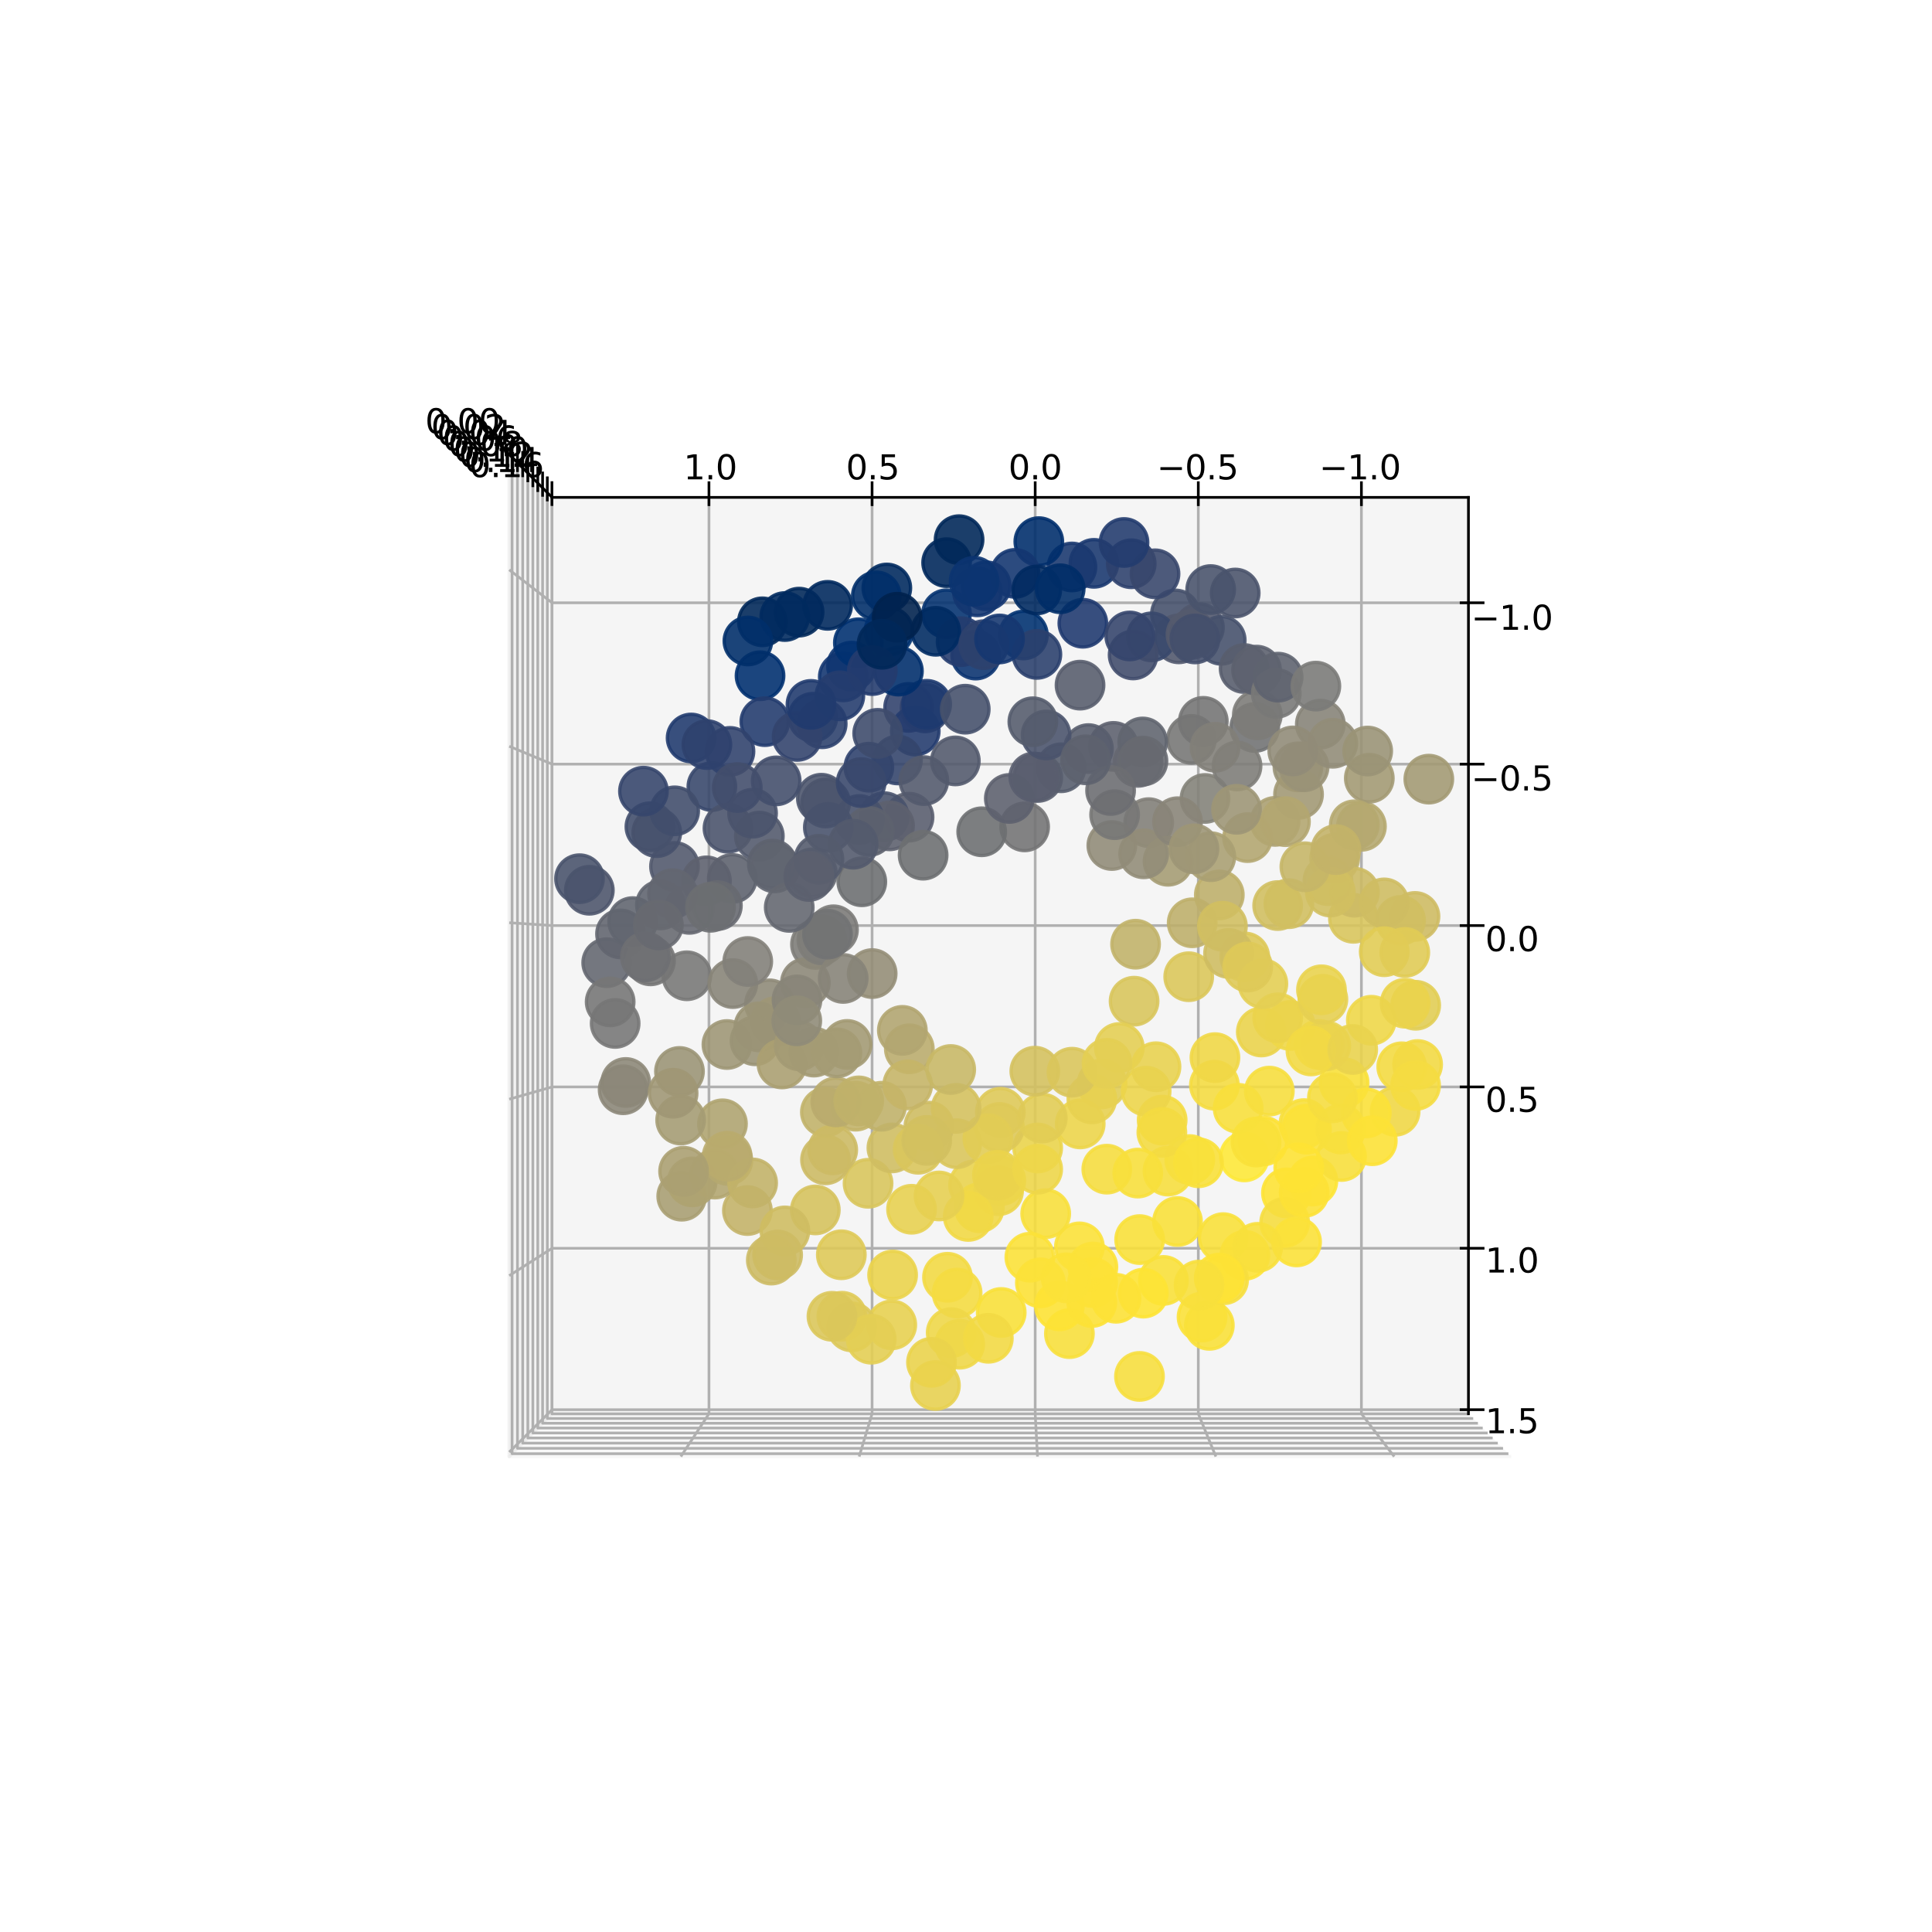 <?xml version="1.0" encoding="utf-8" standalone="no"?>
<!DOCTYPE svg PUBLIC "-//W3C//DTD SVG 1.1//EN"
  "http://www.w3.org/Graphics/SVG/1.1/DTD/svg11.dtd">
<svg xmlns:xlink="http://www.w3.org/1999/xlink" width="576pt" height="576pt" viewBox="0 0 576 576" xmlns="http://www.w3.org/2000/svg" version="1.1">
 <defs>
  <style type="text/css">*{stroke-linejoin: round; stroke-linecap: butt}</style>
 </defs>
 <g id="figure_1">
  <g id="patch_1">
   <path d="M 0 576 
L 576 576 
L 576 0 
L 0 0 
z
" style="fill: #ffffff"/>
  </g>
  <g id="patch_2">
   <path d="M 73.44 512.64 
L 516.96 512.64 
L 516.96 69.12 
L 73.44 69.12 
z
" style="fill: #ffffff"/>
  </g>
  <g id="pane3d_1">
   <g id="patch_3">
    <path d="M 450.565 434.258 
L 151.822 434.258 
L 164.589 421.491 
L 437.798 421.491 
" style="fill: #f2f2f2; opacity: 0.5; stroke: #f2f2f2; stroke-linejoin: miter"/>
   </g>
  </g>
  <g id="pane3d_2">
   <g id="patch_4">
    <path d="M 151.822 135.515 
L 151.822 434.258 
L 164.589 421.491 
L 164.589 148.282 
" style="fill: #e6e6e6; opacity: 0.5; stroke: #e6e6e6; stroke-linejoin: miter"/>
   </g>
  </g>
  <g id="pane3d_3">
   <g id="patch_5">
    <path d="M 437.798 148.282 
L 437.798 421.491 
L 164.589 421.491 
L 164.589 148.282 
" style="fill: #ececec; opacity: 0.5; stroke: #ececec; stroke-linejoin: miter"/>
   </g>
  </g>
  <g id="grid3d_1">
   <g id="Line3DCollection_1">
    <path d="M 437.798 179.712 
L 164.589 179.712 
L 151.822 169.882 
" style="fill: none; stroke: #b0b0b0; stroke-width: 0.8"/>
    <path d="M 437.798 227.824 
L 164.589 227.824 
L 151.822 222.491 
" style="fill: none; stroke: #b0b0b0; stroke-width: 0.8"/>
    <path d="M 437.798 275.936 
L 164.589 275.936 
L 151.822 275.1 
" style="fill: none; stroke: #b0b0b0; stroke-width: 0.8"/>
    <path d="M 437.798 324.048 
L 164.589 324.048 
L 151.822 327.708 
" style="fill: none; stroke: #b0b0b0; stroke-width: 0.8"/>
    <path d="M 437.798 372.161 
L 164.589 372.161 
L 151.822 380.317 
" style="fill: none; stroke: #b0b0b0; stroke-width: 0.8"/>
    <path d="M 437.798 420.273 
L 164.589 420.273 
L 151.822 432.926 
" style="fill: none; stroke: #b0b0b0; stroke-width: 0.8"/>
   </g>
  </g>
  <g id="grid3d_2">
   <g id="Line3DCollection_2">
    <path d="M 415.67 434.258 
L 405.885 421.491 
L 405.885 148.282 
" style="fill: none; stroke: #b0b0b0; stroke-width: 0.8"/>
    <path d="M 362.496 434.258 
L 357.256 421.491 
L 357.256 148.282 
" style="fill: none; stroke: #b0b0b0; stroke-width: 0.8"/>
    <path d="M 309.322 434.258 
L 308.627 421.491 
L 308.627 148.282 
" style="fill: none; stroke: #b0b0b0; stroke-width: 0.8"/>
    <path d="M 256.148 434.258 
L 259.998 421.491 
L 259.998 148.282 
" style="fill: none; stroke: #b0b0b0; stroke-width: 0.8"/>
    <path d="M 202.975 434.258 
L 211.369 421.491 
L 211.369 148.282 
" style="fill: none; stroke: #b0b0b0; stroke-width: 0.8"/>
   </g>
  </g>
  <g id="grid3d_3">
   <g id="Line3DCollection_3">
    <path d="M 152.677 136.37 
L 152.677 433.403 
L 449.71 433.403 
" style="fill: none; stroke: #b0b0b0; stroke-width: 0.8"/>
    <path d="M 154.274 137.967 
L 154.274 431.806 
L 448.113 431.806 
" style="fill: none; stroke: #b0b0b0; stroke-width: 0.8"/>
    <path d="M 155.836 139.529 
L 155.836 430.244 
L 446.551 430.244 
" style="fill: none; stroke: #b0b0b0; stroke-width: 0.8"/>
    <path d="M 157.366 141.059 
L 157.366 428.714 
L 445.021 428.714 
" style="fill: none; stroke: #b0b0b0; stroke-width: 0.8"/>
    <path d="M 158.863 142.556 
L 158.863 427.217 
L 443.524 427.217 
" style="fill: none; stroke: #b0b0b0; stroke-width: 0.8"/>
    <path d="M 160.33 144.023 
L 160.33 425.75 
L 442.057 425.75 
" style="fill: none; stroke: #b0b0b0; stroke-width: 0.8"/>
    <path d="M 161.767 145.46 
L 161.767 424.313 
L 440.62 424.313 
" style="fill: none; stroke: #b0b0b0; stroke-width: 0.8"/>
    <path d="M 163.175 146.868 
L 163.175 422.905 
L 439.212 422.905 
" style="fill: none; stroke: #b0b0b0; stroke-width: 0.8"/>
    <path d="M 164.554 148.247 
L 164.554 421.526 
L 437.833 421.526 
" style="fill: none; stroke: #b0b0b0; stroke-width: 0.8"/>
   </g>
  </g>
  <g id="axis3d_1">
   <g id="line2d_1">
    <path d="M 437.798 421.491 
L 437.798 148.282 
" style="fill: none; stroke: #000000; stroke-width: 0.8; stroke-linecap: square"/>
   </g>
   <g id="xtick_1">
    <g id="line2d_2">
     <path d="M 435.612 179.712 
L 442.169 179.712 
" style="fill: none; stroke: #000000; stroke-width: 0.8; stroke-linecap: square"/>
    </g>
    <g id="text_1">
     <!-- −1.0 -->
     <g transform="translate(438.621 187.756) scale(0.1 -0.1)">
      <defs>
       <path id="DejaVuSans-2212" d="M 678 2272 
L 4684 2272 
L 4684 1741 
L 678 1741 
L 678 2272 
z
" transform="scale(0.016)"/>
       <path id="DejaVuSans-31" d="M 794 531 
L 1825 531 
L 1825 4091 
L 703 3866 
L 703 4441 
L 1819 4666 
L 2450 4666 
L 2450 531 
L 3481 531 
L 3481 0 
L 794 0 
L 794 531 
z
" transform="scale(0.016)"/>
       <path id="DejaVuSans-2e" d="M 684 794 
L 1344 794 
L 1344 0 
L 684 0 
L 684 794 
z
" transform="scale(0.016)"/>
       <path id="DejaVuSans-30" d="M 2034 4250 
Q 1547 4250 1301 3770 
Q 1056 3291 1056 2328 
Q 1056 1369 1301 889 
Q 1547 409 2034 409 
Q 2525 409 2770 889 
Q 3016 1369 3016 2328 
Q 3016 3291 2770 3770 
Q 2525 4250 2034 4250 
z
M 2034 4750 
Q 2819 4750 3233 4129 
Q 3647 3509 3647 2328 
Q 3647 1150 3233 529 
Q 2819 -91 2034 -91 
Q 1250 -91 836 529 
Q 422 1150 422 2328 
Q 422 3509 836 4129 
Q 1250 4750 2034 4750 
z
" transform="scale(0.016)"/>
      </defs>
      <use xlink:href="#DejaVuSans-2212"/>
      <use xlink:href="#DejaVuSans-31" x="83.789"/>
      <use xlink:href="#DejaVuSans-2e" x="147.412"/>
      <use xlink:href="#DejaVuSans-30" x="179.199"/>
     </g>
    </g>
   </g>
   <g id="xtick_2">
    <g id="line2d_3">
     <path d="M 435.612 227.824 
L 442.169 227.824 
" style="fill: none; stroke: #000000; stroke-width: 0.8; stroke-linecap: square"/>
    </g>
    <g id="text_2">
     <!-- −0.5 -->
     <g transform="translate(438.621 235.664) scale(0.1 -0.1)">
      <defs>
       <path id="DejaVuSans-35" d="M 691 4666 
L 3169 4666 
L 3169 4134 
L 1269 4134 
L 1269 2991 
Q 1406 3038 1543 3061 
Q 1681 3084 1819 3084 
Q 2600 3084 3056 2656 
Q 3513 2228 3513 1497 
Q 3513 744 3044 326 
Q 2575 -91 1722 -91 
Q 1428 -91 1123 -41 
Q 819 9 494 109 
L 494 744 
Q 775 591 1075 516 
Q 1375 441 1709 441 
Q 2250 441 2565 725 
Q 2881 1009 2881 1497 
Q 2881 1984 2565 2268 
Q 2250 2553 1709 2553 
Q 1456 2553 1204 2497 
Q 953 2441 691 2322 
L 691 4666 
z
" transform="scale(0.016)"/>
      </defs>
      <use xlink:href="#DejaVuSans-2212"/>
      <use xlink:href="#DejaVuSans-30" x="83.789"/>
      <use xlink:href="#DejaVuSans-2e" x="147.412"/>
      <use xlink:href="#DejaVuSans-35" x="179.199"/>
     </g>
    </g>
   </g>
   <g id="xtick_3">
    <g id="line2d_4">
     <path d="M 435.612 275.936 
L 442.169 275.936 
" style="fill: none; stroke: #000000; stroke-width: 0.8; stroke-linecap: square"/>
    </g>
    <g id="text_3">
     <!-- 0.0 -->
     <g transform="translate(442.811 283.572) scale(0.1 -0.1)">
      <use xlink:href="#DejaVuSans-30"/>
      <use xlink:href="#DejaVuSans-2e" x="63.623"/>
      <use xlink:href="#DejaVuSans-30" x="95.41"/>
     </g>
    </g>
   </g>
   <g id="xtick_4">
    <g id="line2d_5">
     <path d="M 435.612 324.048 
L 442.169 324.048 
" style="fill: none; stroke: #000000; stroke-width: 0.8; stroke-linecap: square"/>
    </g>
    <g id="text_4">
     <!-- 0.5 -->
     <g transform="translate(442.811 331.481) scale(0.1 -0.1)">
      <use xlink:href="#DejaVuSans-30"/>
      <use xlink:href="#DejaVuSans-2e" x="63.623"/>
      <use xlink:href="#DejaVuSans-35" x="95.41"/>
     </g>
    </g>
   </g>
   <g id="xtick_5">
    <g id="line2d_6">
     <path d="M 435.612 372.161 
L 442.169 372.161 
" style="fill: none; stroke: #000000; stroke-width: 0.8; stroke-linecap: square"/>
    </g>
    <g id="text_5">
     <!-- 1.0 -->
     <g transform="translate(442.811 379.389) scale(0.1 -0.1)">
      <use xlink:href="#DejaVuSans-31"/>
      <use xlink:href="#DejaVuSans-2e" x="63.623"/>
      <use xlink:href="#DejaVuSans-30" x="95.41"/>
     </g>
    </g>
   </g>
   <g id="xtick_6">
    <g id="line2d_7">
     <path d="M 435.612 420.273 
L 442.169 420.273 
" style="fill: none; stroke: #000000; stroke-width: 0.8; stroke-linecap: square"/>
    </g>
    <g id="text_6">
     <!-- 1.5 -->
     <g transform="translate(442.811 427.298) scale(0.1 -0.1)">
      <use xlink:href="#DejaVuSans-31"/>
      <use xlink:href="#DejaVuSans-2e" x="63.623"/>
      <use xlink:href="#DejaVuSans-35" x="95.41"/>
     </g>
    </g>
   </g>
  </g>
  <g id="axis3d_2">
   <g id="line2d_8">
    <path d="M 164.589 148.282 
L 437.798 148.282 
" style="fill: none; stroke: #000000; stroke-width: 0.8; stroke-linecap: square"/>
   </g>
   <g id="xtick_7">
    <g id="line2d_9">
     <path d="M 405.885 150.468 
L 405.885 143.911 
" style="fill: none; stroke: #000000; stroke-width: 0.8; stroke-linecap: square"/>
    </g>
    <g id="text_7">
     <!-- −1.0 -->
     <g transform="translate(393.3 142.916) scale(0.1 -0.1)">
      <use xlink:href="#DejaVuSans-2212"/>
      <use xlink:href="#DejaVuSans-31" x="83.789"/>
      <use xlink:href="#DejaVuSans-2e" x="147.412"/>
      <use xlink:href="#DejaVuSans-30" x="179.199"/>
     </g>
    </g>
   </g>
   <g id="xtick_8">
    <g id="line2d_10">
     <path d="M 357.256 150.468 
L 357.256 143.911 
" style="fill: none; stroke: #000000; stroke-width: 0.8; stroke-linecap: square"/>
    </g>
    <g id="text_8">
     <!-- −0.5 -->
     <g transform="translate(344.878 142.916) scale(0.1 -0.1)">
      <use xlink:href="#DejaVuSans-2212"/>
      <use xlink:href="#DejaVuSans-30" x="83.789"/>
      <use xlink:href="#DejaVuSans-2e" x="147.412"/>
      <use xlink:href="#DejaVuSans-35" x="179.199"/>
     </g>
    </g>
   </g>
   <g id="xtick_9">
    <g id="line2d_11">
     <path d="M 308.627 150.468 
L 308.627 143.911 
" style="fill: none; stroke: #000000; stroke-width: 0.8; stroke-linecap: square"/>
    </g>
    <g id="text_9">
     <!-- 0.0 -->
     <g transform="translate(300.644 142.916) scale(0.1 -0.1)">
      <use xlink:href="#DejaVuSans-30"/>
      <use xlink:href="#DejaVuSans-2e" x="63.623"/>
      <use xlink:href="#DejaVuSans-30" x="95.41"/>
     </g>
    </g>
   </g>
   <g id="xtick_10">
    <g id="line2d_12">
     <path d="M 259.998 150.468 
L 259.998 143.911 
" style="fill: none; stroke: #000000; stroke-width: 0.8; stroke-linecap: square"/>
    </g>
    <g id="text_10">
     <!-- 0.5 -->
     <g transform="translate(252.221 142.916) scale(0.1 -0.1)">
      <use xlink:href="#DejaVuSans-30"/>
      <use xlink:href="#DejaVuSans-2e" x="63.623"/>
      <use xlink:href="#DejaVuSans-35" x="95.41"/>
     </g>
    </g>
   </g>
   <g id="xtick_11">
    <g id="line2d_13">
     <path d="M 211.369 150.468 
L 211.369 143.911 
" style="fill: none; stroke: #000000; stroke-width: 0.8; stroke-linecap: square"/>
    </g>
    <g id="text_11">
     <!-- 1.0 -->
     <g transform="translate(203.799 142.916) scale(0.1 -0.1)">
      <use xlink:href="#DejaVuSans-31"/>
      <use xlink:href="#DejaVuSans-2e" x="63.623"/>
      <use xlink:href="#DejaVuSans-30" x="95.41"/>
     </g>
    </g>
   </g>
  </g>
  <g id="axis3d_3">
   <g id="line2d_14">
    <path d="M 164.589 148.282 
L 151.822 135.515 
" style="fill: none; stroke: #000000; stroke-width: 0.8; stroke-linecap: square"/>
   </g>
   <g id="xtick_12">
    <g id="line2d_15">
     <path d="M 152.677 138.747 
L 152.677 131.618 
" style="fill: none; stroke: #000000; stroke-width: 0.8; stroke-linecap: square"/>
    </g>
    <g id="text_12">
     <!-- 0.00 -->
     <g transform="translate(126.757 129.181) scale(0.1 -0.1)">
      <use xlink:href="#DejaVuSans-30"/>
      <use xlink:href="#DejaVuSans-2e" x="63.623"/>
      <use xlink:href="#DejaVuSans-30" x="95.41"/>
      <use xlink:href="#DejaVuSans-30" x="159.033"/>
     </g>
    </g>
   </g>
   <g id="xtick_13">
    <g id="line2d_16">
     <path d="M 154.274 140.317 
L 154.274 133.265 
" style="fill: none; stroke: #000000; stroke-width: 0.8; stroke-linecap: square"/>
    </g>
    <g id="text_13">
     <!-- 0.02 -->
     <g transform="translate(128.512 130.937) scale(0.1 -0.1)">
      <defs>
       <path id="DejaVuSans-32" d="M 1228 531 
L 3431 531 
L 3431 0 
L 469 0 
L 469 531 
Q 828 903 1448 1529 
Q 2069 2156 2228 2338 
Q 2531 2678 2651 2914 
Q 2772 3150 2772 3378 
Q 2772 3750 2511 3984 
Q 2250 4219 1831 4219 
Q 1534 4219 1204 4116 
Q 875 4013 500 3803 
L 500 4441 
Q 881 4594 1212 4672 
Q 1544 4750 1819 4750 
Q 2544 4750 2975 4387 
Q 3406 4025 3406 3419 
Q 3406 3131 3298 2873 
Q 3191 2616 2906 2266 
Q 2828 2175 2409 1742 
Q 1991 1309 1228 531 
z
" transform="scale(0.016)"/>
      </defs>
      <use xlink:href="#DejaVuSans-30"/>
      <use xlink:href="#DejaVuSans-2e" x="63.623"/>
      <use xlink:href="#DejaVuSans-30" x="95.41"/>
      <use xlink:href="#DejaVuSans-32" x="159.033"/>
     </g>
    </g>
   </g>
   <g id="xtick_14">
    <g id="line2d_17">
     <path d="M 155.836 141.855 
L 155.836 134.878 
" style="fill: none; stroke: #000000; stroke-width: 0.8; stroke-linecap: square"/>
    </g>
    <g id="text_14">
     <!-- 0.04 -->
     <g transform="translate(130.23 132.655) scale(0.1 -0.1)">
      <defs>
       <path id="DejaVuSans-34" d="M 2419 4116 
L 825 1625 
L 2419 1625 
L 2419 4116 
z
M 2253 4666 
L 3047 4666 
L 3047 1625 
L 3713 1625 
L 3713 1100 
L 3047 1100 
L 3047 0 
L 2419 0 
L 2419 1100 
L 313 1100 
L 313 1709 
L 2253 4666 
z
" transform="scale(0.016)"/>
      </defs>
      <use xlink:href="#DejaVuSans-30"/>
      <use xlink:href="#DejaVuSans-2e" x="63.623"/>
      <use xlink:href="#DejaVuSans-30" x="95.41"/>
      <use xlink:href="#DejaVuSans-34" x="159.033"/>
     </g>
    </g>
   </g>
   <g id="xtick_15">
    <g id="line2d_18">
     <path d="M 157.366 143.36 
L 157.366 136.456 
" style="fill: none; stroke: #000000; stroke-width: 0.8; stroke-linecap: square"/>
    </g>
    <g id="text_15">
     <!-- 0.06 -->
     <g transform="translate(131.912 134.336) scale(0.1 -0.1)">
      <defs>
       <path id="DejaVuSans-36" d="M 2113 2584 
Q 1688 2584 1439 2293 
Q 1191 2003 1191 1497 
Q 1191 994 1439 701 
Q 1688 409 2113 409 
Q 2538 409 2786 701 
Q 3034 994 3034 1497 
Q 3034 2003 2786 2293 
Q 2538 2584 2113 2584 
z
M 3366 4563 
L 3366 3988 
Q 3128 4100 2886 4159 
Q 2644 4219 2406 4219 
Q 1781 4219 1451 3797 
Q 1122 3375 1075 2522 
Q 1259 2794 1537 2939 
Q 1816 3084 2150 3084 
Q 2853 3084 3261 2657 
Q 3669 2231 3669 1497 
Q 3669 778 3244 343 
Q 2819 -91 2113 -91 
Q 1303 -91 875 529 
Q 447 1150 447 2328 
Q 447 3434 972 4092 
Q 1497 4750 2381 4750 
Q 2619 4750 2861 4703 
Q 3103 4656 3366 4563 
z
" transform="scale(0.016)"/>
      </defs>
      <use xlink:href="#DejaVuSans-30"/>
      <use xlink:href="#DejaVuSans-2e" x="63.623"/>
      <use xlink:href="#DejaVuSans-30" x="95.41"/>
      <use xlink:href="#DejaVuSans-36" x="159.033"/>
     </g>
    </g>
   </g>
   <g id="xtick_16">
    <g id="line2d_19">
     <path d="M 158.863 144.834 
L 158.863 138.002 
" style="fill: none; stroke: #000000; stroke-width: 0.8; stroke-linecap: square"/>
    </g>
    <g id="text_16">
     <!-- 0.08 -->
     <g transform="translate(133.559 135.983) scale(0.1 -0.1)">
      <defs>
       <path id="DejaVuSans-38" d="M 2034 2216 
Q 1584 2216 1326 1975 
Q 1069 1734 1069 1313 
Q 1069 891 1326 650 
Q 1584 409 2034 409 
Q 2484 409 2743 651 
Q 3003 894 3003 1313 
Q 3003 1734 2745 1975 
Q 2488 2216 2034 2216 
z
M 1403 2484 
Q 997 2584 770 2862 
Q 544 3141 544 3541 
Q 544 4100 942 4425 
Q 1341 4750 2034 4750 
Q 2731 4750 3128 4425 
Q 3525 4100 3525 3541 
Q 3525 3141 3298 2862 
Q 3072 2584 2669 2484 
Q 3125 2378 3379 2068 
Q 3634 1759 3634 1313 
Q 3634 634 3220 271 
Q 2806 -91 2034 -91 
Q 1263 -91 848 271 
Q 434 634 434 1313 
Q 434 1759 690 2068 
Q 947 2378 1403 2484 
z
M 1172 3481 
Q 1172 3119 1398 2916 
Q 1625 2713 2034 2713 
Q 2441 2713 2670 2916 
Q 2900 3119 2900 3481 
Q 2900 3844 2670 4047 
Q 2441 4250 2034 4250 
Q 1625 4250 1398 4047 
Q 1172 3844 1172 3481 
z
" transform="scale(0.016)"/>
      </defs>
      <use xlink:href="#DejaVuSans-30"/>
      <use xlink:href="#DejaVuSans-2e" x="63.623"/>
      <use xlink:href="#DejaVuSans-30" x="95.41"/>
      <use xlink:href="#DejaVuSans-38" x="159.033"/>
     </g>
    </g>
   </g>
   <g id="xtick_17">
    <g id="line2d_20">
     <path d="M 160.33 146.277 
L 160.33 139.515 
" style="fill: none; stroke: #000000; stroke-width: 0.8; stroke-linecap: square"/>
    </g>
    <g id="text_17">
     <!-- 0.10 -->
     <g transform="translate(135.172 137.596) scale(0.1 -0.1)">
      <use xlink:href="#DejaVuSans-30"/>
      <use xlink:href="#DejaVuSans-2e" x="63.623"/>
      <use xlink:href="#DejaVuSans-31" x="95.41"/>
      <use xlink:href="#DejaVuSans-30" x="159.033"/>
     </g>
    </g>
   </g>
   <g id="xtick_18">
    <g id="line2d_21">
     <path d="M 161.767 147.691 
L 161.767 140.998 
" style="fill: none; stroke: #000000; stroke-width: 0.8; stroke-linecap: square"/>
    </g>
    <g id="text_18">
     <!-- 0.12 -->
     <g transform="translate(136.752 139.176) scale(0.1 -0.1)">
      <use xlink:href="#DejaVuSans-30"/>
      <use xlink:href="#DejaVuSans-2e" x="63.623"/>
      <use xlink:href="#DejaVuSans-31" x="95.41"/>
      <use xlink:href="#DejaVuSans-32" x="159.033"/>
     </g>
    </g>
   </g>
   <g id="xtick_19">
    <g id="line2d_22">
     <path d="M 163.175 149.076 
L 163.175 142.451 
" style="fill: none; stroke: #000000; stroke-width: 0.8; stroke-linecap: square"/>
    </g>
    <g id="text_19">
     <!-- 0.14 -->
     <g transform="translate(138.3 140.724) scale(0.1 -0.1)">
      <use xlink:href="#DejaVuSans-30"/>
      <use xlink:href="#DejaVuSans-2e" x="63.623"/>
      <use xlink:href="#DejaVuSans-31" x="95.41"/>
      <use xlink:href="#DejaVuSans-34" x="159.033"/>
     </g>
    </g>
   </g>
   <g id="xtick_20">
    <g id="line2d_23">
     <path d="M 164.554 150.434 
L 164.554 143.875 
" style="fill: none; stroke: #000000; stroke-width: 0.8; stroke-linecap: square"/>
    </g>
    <g id="text_20">
     <!-- 0.16 -->
     <g transform="translate(139.817 142.241) scale(0.1 -0.1)">
      <use xlink:href="#DejaVuSans-30"/>
      <use xlink:href="#DejaVuSans-2e" x="63.623"/>
      <use xlink:href="#DejaVuSans-31" x="95.41"/>
      <use xlink:href="#DejaVuSans-36" x="159.033"/>
     </g>
    </g>
   </g>
  </g>
  <g id="axes_1">
   <g id="Path3DCollection_1">
    <defs>
     <path id="C0_0_d8d223b18e" d="M 0 7.071 
C 1.875 7.071 3.674 6.326 5 5 
C 6.326 3.674 7.071 1.875 7.071 -0 
C 7.071 -1.875 6.326 -3.674 5 -5 
C 3.674 -6.326 1.875 -7.071 0 -7.071 
C -1.875 -7.071 -3.674 -6.326 -5 -5 
C -6.326 -3.674 -7.071 -1.875 -7.071 0 
C -7.071 1.875 -6.326 3.674 -5 5 
C -3.674 6.326 -1.875 7.071 0 7.071 
z
"/>
    </defs>
    <g clip-path="url(#p97738ce615)">
     <use xlink:href="#C0_0_d8d223b18e" x="388.759" y="334.985" style="fill: #f8df3c; fill-opacity: 0.89; stroke: #f8df3c; stroke-opacity: 0.89"/>
    </g>
    <g clip-path="url(#p97738ce615)">
     <use xlink:href="#C0_0_d8d223b18e" x="354.399" y="291.194" style="fill: #dbc75a; fill-opacity: 0.89; stroke: #dbc75a; stroke-opacity: 0.89"/>
    </g>
    <g clip-path="url(#p97738ce615)">
     <use xlink:href="#C0_0_d8d223b18e" x="204.769" y="290.915" style="fill: #787877; fill-opacity: 0.89; stroke: #787877; stroke-opacity: 0.89"/>
    </g>
    <g clip-path="url(#p97738ce615)">
     <use xlink:href="#C0_0_d8d223b18e" x="242.175" y="260.233" style="fill: #636670; fill-opacity: 0.89; stroke: #636670; stroke-opacity: 0.89"/>
    </g>
    <g clip-path="url(#p97738ce615)">
     <use xlink:href="#C0_0_d8d223b18e" x="275.796" y="211.046" style="fill: #34456c; fill-opacity: 0.89; stroke: #34456c; stroke-opacity: 0.89"/>
    </g>
    <g clip-path="url(#p97738ce615)">
     <use xlink:href="#C0_0_d8d223b18e" x="403.503" y="273.783" style="fill: #d9c55c; fill-opacity: 0.89; stroke: #d9c55c; stroke-opacity: 0.89"/>
    </g>
    <g clip-path="url(#p97738ce615)">
     <use xlink:href="#C0_0_d8d223b18e" x="346.481" y="333.947" style="fill: #f3db42; fill-opacity: 0.89; stroke: #f3db42; stroke-opacity: 0.89"/>
    </g>
    <g clip-path="url(#p97738ce615)">
     <use xlink:href="#C0_0_d8d223b18e" x="342.47" y="245.259" style="fill: #817f78; fill-opacity: 0.89; stroke: #817f78; stroke-opacity: 0.89"/>
    </g>
    <g clip-path="url(#p97738ce615)">
     <use xlink:href="#C0_0_d8d223b18e" x="271.023" y="243.63" style="fill: #595e6e; fill-opacity: 0.89; stroke: #595e6e; stroke-opacity: 0.89"/>
    </g>
    <g clip-path="url(#p97738ce615)">
     <use xlink:href="#C0_0_d8d223b18e" x="282.485" y="380.805" style="fill: #f2da44; fill-opacity: 0.89; stroke: #f2da44; stroke-opacity: 0.89"/>
    </g>
    <g clip-path="url(#p97738ce615)">
     <use xlink:href="#C0_0_d8d223b18e" x="242.353" y="213.837" style="fill: #213b6e; fill-opacity: 0.89; stroke: #213b6e; stroke-opacity: 0.89"/>
    </g>
    <g clip-path="url(#p97738ce615)">
     <use xlink:href="#C0_0_d8d223b18e" x="203.249" y="356.633" style="fill: #a89e73; fill-opacity: 0.89; stroke: #a89e73; stroke-opacity: 0.89"/>
    </g>
    <g clip-path="url(#p97738ce615)">
     <use xlink:href="#C0_0_d8d223b18e" x="270.887" y="210.895" style="fill: #32436d; fill-opacity: 0.89; stroke: #32436d; stroke-opacity: 0.89"/>
    </g>
    <g clip-path="url(#p97738ce615)">
     <use xlink:href="#C0_0_d8d223b18e" x="383.537" y="355.652" style="fill: #fde334; fill-opacity: 0.89; stroke: #fde334; stroke-opacity: 0.89"/>
    </g>
    <g clip-path="url(#p97738ce615)">
     <use xlink:href="#C0_0_d8d223b18e" x="243.076" y="360.724" style="fill: #d5c25e; fill-opacity: 0.89; stroke: #d5c25e; stroke-opacity: 0.89"/>
    </g>
    <g clip-path="url(#p97738ce615)">
     <use xlink:href="#C0_0_d8d223b18e" x="272.871" y="217.953" style="fill: #243c6e; fill-opacity: 0.89; stroke: #243c6e; stroke-opacity: 0.89"/>
    </g>
    <g clip-path="url(#p97738ce615)">
     <use xlink:href="#C0_0_d8d223b18e" x="276.286" y="209.973" style="fill: #1e3a6f; fill-opacity: 0.89; stroke: #1e3a6f; stroke-opacity: 0.89"/>
    </g>
    <g clip-path="url(#p97738ce615)">
     <use xlink:href="#C0_0_d8d223b18e" x="258.802" y="352.786" style="fill: #d9c55c; fill-opacity: 0.89; stroke: #d9c55c; stroke-opacity: 0.89"/>
    </g>
    <g clip-path="url(#p97738ce615)">
     <use xlink:href="#C0_0_d8d223b18e" x="226.595" y="201.466" style="fill: #00306f; fill-opacity: 0.89; stroke: #00306f; stroke-opacity: 0.89"/>
    </g>
    <g clip-path="url(#p97738ce615)">
     <use xlink:href="#C0_0_d8d223b18e" x="318.828" y="397.604" style="fill: #f8df3c; fill-opacity: 0.89; stroke: #f8df3c; stroke-opacity: 0.89"/>
    </g>
    <g clip-path="url(#p97738ce615)">
     <use xlink:href="#C0_0_d8d223b18e" x="212.234" y="234.501" style="fill: #39486c; fill-opacity: 0.89; stroke: #39486c; stroke-opacity: 0.89"/>
    </g>
    <g clip-path="url(#p97738ce615)">
     <use xlink:href="#C0_0_d8d223b18e" x="217.037" y="246.938" style="fill: #4a536c; fill-opacity: 0.89; stroke: #4a536c; stroke-opacity: 0.89"/>
    </g>
    <g clip-path="url(#p97738ce615)">
     <use xlink:href="#C0_0_d8d223b18e" x="331.962" y="222.523" style="fill: #5d616e; fill-opacity: 0.89; stroke: #5d616e; stroke-opacity: 0.89"/>
    </g>
    <g clip-path="url(#p97738ce615)">
     <use xlink:href="#C0_0_d8d223b18e" x="370.975" y="344.919" style="fill: #fee838; fill-opacity: 0.89; stroke: #fee838; stroke-opacity: 0.89"/>
    </g>
    <g clip-path="url(#p97738ce615)">
     <use xlink:href="#C0_0_d8d223b18e" x="202.575" y="319.436" style="fill: #9b9476; fill-opacity: 0.89; stroke: #9b9476; stroke-opacity: 0.89"/>
    </g>
    <g clip-path="url(#p97738ce615)">
     <use xlink:href="#C0_0_d8d223b18e" x="376.575" y="340.174" style="fill: #fce236; fill-opacity: 0.89; stroke: #fce236; stroke-opacity: 0.89"/>
    </g>
    <g clip-path="url(#p97738ce615)">
     <use xlink:href="#C0_0_d8d223b18e" x="183.399" y="305.123" style="fill: #777777; fill-opacity: 0.89; stroke: #777777; stroke-opacity: 0.89"/>
    </g>
    <g clip-path="url(#p97738ce615)">
     <use xlink:href="#C0_0_d8d223b18e" x="421.861" y="273.219" style="fill: #cebc63; fill-opacity: 0.89; stroke: #cebc63; stroke-opacity: 0.89"/>
    </g>
    <g clip-path="url(#p97738ce615)">
     <use xlink:href="#C0_0_d8d223b18e" x="255.108" y="329.79" style="fill: #c2b369; fill-opacity: 0.89; stroke: #c2b369; stroke-opacity: 0.89"/>
    </g>
    <g clip-path="url(#p97738ce615)">
     <use xlink:href="#C0_0_d8d223b18e" x="250.832" y="374.089" style="fill: #dec958; fill-opacity: 0.89; stroke: #dec958; stroke-opacity: 0.89"/>
    </g>
    <g clip-path="url(#p97738ce615)">
     <use xlink:href="#C0_0_d8d223b18e" x="282.183" y="182.987" style="fill: #053371; fill-opacity: 0.89; stroke: #053371; stroke-opacity: 0.89"/>
    </g>
    <g clip-path="url(#p97738ce615)">
     <use xlink:href="#C0_0_d8d223b18e" x="338.115" y="298.49" style="fill: #d9c55c; fill-opacity: 0.89; stroke: #d9c55c; stroke-opacity: 0.89"/>
    </g>
    <g clip-path="url(#p97738ce615)">
     <use xlink:href="#C0_0_d8d223b18e" x="218.325" y="261.896" style="fill: #5e626e; fill-opacity: 0.89; stroke: #5e626e; stroke-opacity: 0.89"/>
    </g>
    <g clip-path="url(#p97738ce615)">
     <use xlink:href="#C0_0_d8d223b18e" x="326.149" y="167.953" style="fill: #1a386f; fill-opacity: 0.89; stroke: #1a386f; stroke-opacity: 0.89"/>
    </g>
    <g clip-path="url(#p97738ce615)">
     <use xlink:href="#C0_0_d8d223b18e" x="246.074" y="331.564" style="fill: #c1b26a; fill-opacity: 0.89; stroke: #c1b26a; stroke-opacity: 0.89"/>
    </g>
    <g clip-path="url(#p97738ce615)">
     <use xlink:href="#C0_0_d8d223b18e" x="216.728" y="311.409" style="fill: #9e9676; fill-opacity: 0.89; stroke: #9e9676; stroke-opacity: 0.89"/>
    </g>
    <g clip-path="url(#p97738ce615)">
     <use xlink:href="#C0_0_d8d223b18e" x="354.712" y="345.712" style="fill: #f9e03a; fill-opacity: 0.89; stroke: #f9e03a; stroke-opacity: 0.89"/>
    </g>
    <g clip-path="url(#p97738ce615)">
     <use xlink:href="#C0_0_d8d223b18e" x="305.477" y="246.521" style="fill: #747475; fill-opacity: 0.89; stroke: #747475; stroke-opacity: 0.89"/>
    </g>
    <g clip-path="url(#p97738ce615)">
     <use xlink:href="#C0_0_d8d223b18e" x="282.222" y="167.748" style="fill: #00285b; fill-opacity: 0.89; stroke: #00285b; stroke-opacity: 0.89"/>
    </g>
    <g clip-path="url(#p97738ce615)">
     <use xlink:href="#C0_0_d8d223b18e" x="348.239" y="256.778" style="fill: #a59c74; fill-opacity: 0.89; stroke: #a59c74; stroke-opacity: 0.89"/>
    </g>
    <g clip-path="url(#p97738ce615)">
     <use xlink:href="#C0_0_d8d223b18e" x="393.637" y="215.881" style="fill: #878478; fill-opacity: 0.89; stroke: #878478; stroke-opacity: 0.89"/>
    </g>
    <g clip-path="url(#p97738ce615)">
     <use xlink:href="#C0_0_d8d223b18e" x="243.121" y="281.562" style="fill: #7e7d78; fill-opacity: 0.89; stroke: #7e7d78; stroke-opacity: 0.89"/>
    </g>
    <g clip-path="url(#p97738ce615)">
     <use xlink:href="#C0_0_d8d223b18e" x="263.619" y="243.473" style="fill: #48526c; fill-opacity: 0.89; stroke: #48526c; stroke-opacity: 0.89"/>
    </g>
    <g clip-path="url(#p97738ce615)">
     <use xlink:href="#C0_0_d8d223b18e" x="271.104" y="312.678" style="fill: #baac6d; fill-opacity: 0.89; stroke: #baac6d; stroke-opacity: 0.89"/>
    </g>
    <g clip-path="url(#p97738ce615)">
     <use xlink:href="#C0_0_d8d223b18e" x="389.517" y="336.651" style="fill: #fbe138; fill-opacity: 0.89; stroke: #fbe138; stroke-opacity: 0.89"/>
    </g>
    <g clip-path="url(#p97738ce615)">
     <use xlink:href="#C0_0_d8d223b18e" x="310.18" y="382.463" style="fill: #fce236; fill-opacity: 0.89; stroke: #fce236; stroke-opacity: 0.89"/>
    </g>
    <g clip-path="url(#p97738ce615)">
     <use xlink:href="#C0_0_d8d223b18e" x="246.161" y="239.406" style="fill: #4b546c; fill-opacity: 0.89; stroke: #4b546c; stroke-opacity: 0.89"/>
    </g>
    <g clip-path="url(#p97738ce615)">
     <use xlink:href="#C0_0_d8d223b18e" x="245.133" y="215.78" style="fill: #2d416d; fill-opacity: 0.89; stroke: #2d416d; stroke-opacity: 0.89"/>
    </g>
    <g clip-path="url(#p97738ce615)">
     <use xlink:href="#C0_0_d8d223b18e" x="371.122" y="285.299" style="fill: #ddc858; fill-opacity: 0.89; stroke: #ddc858; stroke-opacity: 0.89"/>
    </g>
    <g clip-path="url(#p97738ce615)">
     <use xlink:href="#C0_0_d8d223b18e" x="391.417" y="352.105" style="fill: #fee535; fill-opacity: 0.89; stroke: #fee535; stroke-opacity: 0.89"/>
    </g>
    <g clip-path="url(#p97738ce615)">
     <use xlink:href="#C0_0_d8d223b18e" x="201.091" y="258.311" style="fill: #52596d; fill-opacity: 0.89; stroke: #52596d; stroke-opacity: 0.89"/>
    </g>
    <g clip-path="url(#p97738ce615)">
     <use xlink:href="#C0_0_d8d223b18e" x="180.877" y="287.013" style="fill: #646770; fill-opacity: 0.89; stroke: #646770; stroke-opacity: 0.89"/>
    </g>
    <g clip-path="url(#p97738ce615)">
     <use xlink:href="#C0_0_d8d223b18e" x="267.851" y="200.082" style="fill: #002e6c; fill-opacity: 0.89; stroke: #002e6c; stroke-opacity: 0.89"/>
    </g>
    <g clip-path="url(#p97738ce615)">
     <use xlink:href="#C0_0_d8d223b18e" x="383.007" y="364.43" style="fill: #f6dd3f; fill-opacity: 0.89; stroke: #f6dd3f; stroke-opacity: 0.89"/>
    </g>
    <g clip-path="url(#p97738ce615)">
     <use xlink:href="#C0_0_d8d223b18e" x="350.429" y="183.032" style="fill: #46516c; fill-opacity: 0.89; stroke: #46516c; stroke-opacity: 0.89"/>
    </g>
    <g clip-path="url(#p97738ce615)">
     <use xlink:href="#C0_0_d8d223b18e" x="328.554" y="323.132" style="fill: #e2cd54; fill-opacity: 0.89; stroke: #e2cd54; stroke-opacity: 0.89"/>
    </g>
    <g clip-path="url(#p97738ce615)">
     <use xlink:href="#C0_0_d8d223b18e" x="359.256" y="238.046" style="fill: #848279; fill-opacity: 0.89; stroke: #848279; stroke-opacity: 0.89"/>
    </g>
    <g clip-path="url(#p97738ce615)">
     <use xlink:href="#C0_0_d8d223b18e" x="351.423" y="190.463" style="fill: #51586d; fill-opacity: 0.89; stroke: #51586d; stroke-opacity: 0.89"/>
    </g>
    <g clip-path="url(#p97738ce615)">
     <use xlink:href="#C0_0_d8d223b18e" x="415.943" y="331.324" style="fill: #f0d846; fill-opacity: 0.89; stroke: #f0d846; stroke-opacity: 0.89"/>
    </g>
    <g clip-path="url(#p97738ce615)">
     <use xlink:href="#C0_0_d8d223b18e" x="355.2" y="220.434" style="fill: #777776; fill-opacity: 0.89; stroke: #777776; stroke-opacity: 0.89"/>
    </g>
    <g clip-path="url(#p97738ce615)">
     <use xlink:href="#C0_0_d8d223b18e" x="316.353" y="228.904" style="fill: #575d6d; fill-opacity: 0.89; stroke: #575d6d; stroke-opacity: 0.89"/>
    </g>
    <g clip-path="url(#p97738ce615)">
     <use xlink:href="#C0_0_d8d223b18e" x="339.283" y="227.292" style="fill: #656870; fill-opacity: 0.89; stroke: #656870; stroke-opacity: 0.89"/>
    </g>
    <g clip-path="url(#p97738ce615)">
     <use xlink:href="#C0_0_d8d223b18e" x="362.059" y="323.531" style="fill: #f5dc41; fill-opacity: 0.89; stroke: #f5dc41; stroke-opacity: 0.89"/>
    </g>
    <g clip-path="url(#p97738ce615)">
     <use xlink:href="#C0_0_d8d223b18e" x="222.831" y="360.911" style="fill: #c3b369; fill-opacity: 0.89; stroke: #c3b369; stroke-opacity: 0.89"/>
    </g>
    <g clip-path="url(#p97738ce615)">
     <use xlink:href="#C0_0_d8d223b18e" x="265.871" y="394.989" style="fill: #e7d150; fill-opacity: 0.89; stroke: #e7d150; stroke-opacity: 0.89"/>
    </g>
    <g clip-path="url(#p97738ce615)">
     <use xlink:href="#C0_0_d8d223b18e" x="322.051" y="335.08" style="fill: #edd54a; fill-opacity: 0.89; stroke: #edd54a; stroke-opacity: 0.89"/>
    </g>
    <g clip-path="url(#p97738ce615)">
     <use xlink:href="#C0_0_d8d223b18e" x="374.087" y="216.893" style="fill: #727374; fill-opacity: 0.89; stroke: #727374; stroke-opacity: 0.89"/>
    </g>
    <g clip-path="url(#p97738ce615)">
     <use xlink:href="#C0_0_d8d223b18e" x="399.954" y="344.791" style="fill: #f8df3c; fill-opacity: 0.89; stroke: #f8df3c; stroke-opacity: 0.89"/>
    </g>
    <g clip-path="url(#p97738ce615)">
     <use xlink:href="#C0_0_d8d223b18e" x="213.102" y="350.041" style="fill: #b3a670; fill-opacity: 0.89; stroke: #b3a670; stroke-opacity: 0.89"/>
    </g>
    <g clip-path="url(#p97738ce615)">
     <use xlink:href="#C0_0_d8d223b18e" x="333.712" y="312.293" style="fill: #e4ce53; fill-opacity: 0.89; stroke: #e4ce53; stroke-opacity: 0.89"/>
    </g>
    <g clip-path="url(#p97738ce615)">
     <use xlink:href="#C0_0_d8d223b18e" x="397.926" y="255.859" style="fill: #bfb06b; fill-opacity: 0.89; stroke: #bfb06b; stroke-opacity: 0.89"/>
    </g>
    <g clip-path="url(#p97738ce615)">
     <use xlink:href="#C0_0_d8d223b18e" x="215.394" y="335.048" style="fill: #afa471; fill-opacity: 0.89; stroke: #afa471; stroke-opacity: 0.89"/>
    </g>
    <g clip-path="url(#p97738ce615)">
     <use xlink:href="#C0_0_d8d223b18e" x="256.937" y="262.893" style="fill: #6d6f72; fill-opacity: 0.89; stroke: #6d6f72; stroke-opacity: 0.89"/>
    </g>
    <g clip-path="url(#p97738ce615)">
     <use xlink:href="#C0_0_d8d223b18e" x="229.412" y="299.275" style="fill: #8f8a78; fill-opacity: 0.89; stroke: #8f8a78; stroke-opacity: 0.89"/>
    </g>
    <g clip-path="url(#p97738ce615)">
     <use xlink:href="#C0_0_d8d223b18e" x="290.26" y="353.276" style="fill: #e9d34e; fill-opacity: 0.89; stroke: #e9d34e; stroke-opacity: 0.89"/>
    </g>
    <g clip-path="url(#p97738ce615)">
     <use xlink:href="#C0_0_d8d223b18e" x="395.917" y="262.553" style="fill: #c6b667; fill-opacity: 0.89; stroke: #c6b667; stroke-opacity: 0.89"/>
    </g>
    <g clip-path="url(#p97738ce615)">
     <use xlink:href="#C0_0_d8d223b18e" x="269.023" y="307.189" style="fill: #b1a570; fill-opacity: 0.89; stroke: #b1a570; stroke-opacity: 0.89"/>
    </g>
    <g clip-path="url(#p97738ce615)">
     <use xlink:href="#C0_0_d8d223b18e" x="231.213" y="304.571" style="fill: #9e9676; fill-opacity: 0.89; stroke: #9e9676; stroke-opacity: 0.89"/>
    </g>
    <g clip-path="url(#p97738ce615)">
     <use xlink:href="#C0_0_d8d223b18e" x="206.043" y="220.018" style="fill: #213b6e; fill-opacity: 0.89; stroke: #213b6e; stroke-opacity: 0.89"/>
    </g>
    <g clip-path="url(#p97738ce615)">
     <use xlink:href="#C0_0_d8d223b18e" x="260.023" y="290.257" style="fill: #948e77; fill-opacity: 0.89; stroke: #948e77; stroke-opacity: 0.89"/>
    </g>
    <g clip-path="url(#p97738ce615)">
     <use xlink:href="#C0_0_d8d223b18e" x="357.598" y="187.105" style="fill: #51586d; fill-opacity: 0.89; stroke: #51586d; stroke-opacity: 0.89"/>
    </g>
    <g clip-path="url(#p97738ce615)">
     <use xlink:href="#C0_0_d8d223b18e" x="363.524" y="266.804" style="fill: #beaf6b; fill-opacity: 0.89; stroke: #beaf6b; stroke-opacity: 0.89"/>
    </g>
    <g clip-path="url(#p97738ce615)">
     <use xlink:href="#C0_0_d8d223b18e" x="325.527" y="327.609" style="fill: #e7d150; fill-opacity: 0.89; stroke: #e7d150; stroke-opacity: 0.89"/>
    </g>
    <g clip-path="url(#p97738ce615)">
     <use xlink:href="#C0_0_d8d223b18e" x="266.12" y="380.117" style="fill: #ead34c; fill-opacity: 0.89; stroke: #ead34c; stroke-opacity: 0.89"/>
    </g>
    <g clip-path="url(#p97738ce615)">
     <use xlink:href="#C0_0_d8d223b18e" x="226.24" y="306.142" style="fill: #9a9376; fill-opacity: 0.89; stroke: #9a9376; stroke-opacity: 0.89"/>
    </g>
    <g clip-path="url(#p97738ce615)">
     <use xlink:href="#C0_0_d8d223b18e" x="371.141" y="374.254" style="fill: #fde334; fill-opacity: 0.89; stroke: #fde334; stroke-opacity: 0.89"/>
    </g>
    <g clip-path="url(#p97738ce615)">
     <use xlink:href="#C0_0_d8d223b18e" x="341.707" y="325.32" style="fill: #edd54a; fill-opacity: 0.89; stroke: #edd54a; stroke-opacity: 0.89"/>
    </g>
    <g clip-path="url(#p97738ce615)">
     <use xlink:href="#C0_0_d8d223b18e" x="225.102" y="310.295" style="fill: #9a9376; fill-opacity: 0.89; stroke: #9a9376; stroke-opacity: 0.89"/>
    </g>
    <g clip-path="url(#p97738ce615)">
     <use xlink:href="#C0_0_d8d223b18e" x="355.438" y="275.119" style="fill: #beaf6b; fill-opacity: 0.89; stroke: #beaf6b; stroke-opacity: 0.89"/>
    </g>
    <g clip-path="url(#p97738ce615)">
     <use xlink:href="#C0_0_d8d223b18e" x="348.221" y="349.145" style="fill: #f7de3e; fill-opacity: 0.89; stroke: #f7de3e; stroke-opacity: 0.89"/>
    </g>
    <g clip-path="url(#p97738ce615)">
     <use xlink:href="#C0_0_d8d223b18e" x="364.681" y="368.982" style="fill: #f9e03a; fill-opacity: 0.89; stroke: #f9e03a; stroke-opacity: 0.89"/>
    </g>
    <g clip-path="url(#p97738ce615)">
     <use xlink:href="#C0_0_d8d223b18e" x="386.557" y="370.261" style="fill: #fbe138; fill-opacity: 0.89; stroke: #fbe138; stroke-opacity: 0.89"/>
    </g>
    <g clip-path="url(#p97738ce615)">
     <use xlink:href="#C0_0_d8d223b18e" x="380.142" y="244.888" style="fill: #aba072; fill-opacity: 0.89; stroke: #aba072; stroke-opacity: 0.89"/>
    </g>
    <g clip-path="url(#p97738ce615)">
     <use xlink:href="#C0_0_d8d223b18e" x="253.915" y="395.583" style="fill: #dcc859; fill-opacity: 0.89; stroke: #dcc859; stroke-opacity: 0.89"/>
    </g>
    <g clip-path="url(#p97738ce615)">
     <use xlink:href="#C0_0_d8d223b18e" x="265.007" y="188.215" style="fill: #013271; fill-opacity: 0.89; stroke: #013271; stroke-opacity: 0.89"/>
    </g>
    <g clip-path="url(#p97738ce615)">
     <use xlink:href="#C0_0_d8d223b18e" x="290.887" y="195.308" style="fill: #0c3470; fill-opacity: 0.89; stroke: #0c3470; stroke-opacity: 0.89"/>
    </g>
    <g clip-path="url(#p97738ce615)">
     <use xlink:href="#C0_0_d8d223b18e" x="298.374" y="351.979" style="fill: #f0d846; fill-opacity: 0.89; stroke: #f0d846; stroke-opacity: 0.89"/>
    </g>
    <g clip-path="url(#p97738ce615)">
     <use xlink:href="#C0_0_d8d223b18e" x="340.971" y="254.552" style="fill: #928d78; fill-opacity: 0.89; stroke: #928d78; stroke-opacity: 0.89"/>
    </g>
    <g clip-path="url(#p97738ce615)">
     <use xlink:href="#C0_0_d8d223b18e" x="403.806" y="265.996" style="fill: #ccba64; fill-opacity: 0.89; stroke: #ccba64; stroke-opacity: 0.89"/>
    </g>
    <g clip-path="url(#p97738ce615)">
     <use xlink:href="#C0_0_d8d223b18e" x="228.02" y="215.144" style="fill: #233c6e; fill-opacity: 0.89; stroke: #233c6e; stroke-opacity: 0.89"/>
    </g>
    <g clip-path="url(#p97738ce615)">
     <use xlink:href="#C0_0_d8d223b18e" x="376.043" y="307.676" style="fill: #ead34c; fill-opacity: 0.89; stroke: #ead34c; stroke-opacity: 0.89"/>
    </g>
    <g clip-path="url(#p97738ce615)">
     <use xlink:href="#C0_0_d8d223b18e" x="400.734" y="322.806" style="fill: #f9e03a; fill-opacity: 0.89; stroke: #f9e03a; stroke-opacity: 0.89"/>
    </g>
    <g clip-path="url(#p97738ce615)">
     <use xlink:href="#C0_0_d8d223b18e" x="393.283" y="311.406" style="fill: #f5dc41; fill-opacity: 0.89; stroke: #f5dc41; stroke-opacity: 0.89"/>
    </g>
    <g clip-path="url(#p97738ce615)">
     <use xlink:href="#C0_0_d8d223b18e" x="292.683" y="247.984" style="fill: #6d6f72; fill-opacity: 0.89; stroke: #6d6f72; stroke-opacity: 0.89"/>
    </g>
    <g clip-path="url(#p97738ce615)">
     <use xlink:href="#C0_0_d8d223b18e" x="248.488" y="277.201" style="fill: #7c7b78; fill-opacity: 0.89; stroke: #7c7b78; stroke-opacity: 0.89"/>
    </g>
    <g clip-path="url(#p97738ce615)">
     <use xlink:href="#C0_0_d8d223b18e" x="259.037" y="228.725" style="fill: #2f426d; fill-opacity: 0.89; stroke: #2f426d; stroke-opacity: 0.89"/>
    </g>
    <g clip-path="url(#p97738ce615)">
     <use xlink:href="#C0_0_d8d223b18e" x="417.561" y="274.413" style="fill: #d1bf61; fill-opacity: 0.89; stroke: #d1bf61; stroke-opacity: 0.89"/>
    </g>
    <g clip-path="url(#p97738ce615)">
     <use xlink:href="#C0_0_d8d223b18e" x="240.11" y="292.987" style="fill: #8d8878; fill-opacity: 0.89; stroke: #8d8878; stroke-opacity: 0.89"/>
    </g>
    <g clip-path="url(#p97738ce615)">
     <use xlink:href="#C0_0_d8d223b18e" x="234.003" y="366.974" style="fill: #cfbd62; fill-opacity: 0.89; stroke: #cfbd62; stroke-opacity: 0.89"/>
    </g>
    <g clip-path="url(#p97738ce615)">
     <use xlink:href="#C0_0_d8d223b18e" x="251.413" y="201.8" style="fill: #143670; fill-opacity: 0.89; stroke: #143670; stroke-opacity: 0.89"/>
    </g>
    <g clip-path="url(#p97738ce615)">
     <use xlink:href="#C0_0_d8d223b18e" x="246.114" y="345.792" style="fill: #ccba64; fill-opacity: 0.89; stroke: #ccba64; stroke-opacity: 0.89"/>
    </g>
    <g clip-path="url(#p97738ce615)">
     <use xlink:href="#C0_0_d8d223b18e" x="340.68" y="221.204" style="fill: #61656f; fill-opacity: 0.89; stroke: #61656f; stroke-opacity: 0.89"/>
    </g>
    <g clip-path="url(#p97738ce615)">
     <use xlink:href="#C0_0_d8d223b18e" x="364.452" y="276.14" style="fill: #d1bf61; fill-opacity: 0.89; stroke: #d1bf61; stroke-opacity: 0.89"/>
    </g>
    <g clip-path="url(#p97738ce615)">
     <use xlink:href="#C0_0_d8d223b18e" x="233.137" y="317.202" style="fill: #aba072; fill-opacity: 0.89; stroke: #aba072; stroke-opacity: 0.89"/>
    </g>
    <g clip-path="url(#p97738ce615)">
     <use xlink:href="#C0_0_d8d223b18e" x="329.979" y="348.571" style="fill: #f6dd3f; fill-opacity: 0.89; stroke: #f6dd3f; stroke-opacity: 0.89"/>
    </g>
    <g clip-path="url(#p97738ce615)">
     <use xlink:href="#C0_0_d8d223b18e" x="384.664" y="305.735" style="fill: #efd748; fill-opacity: 0.89; stroke: #efd748; stroke-opacity: 0.89"/>
    </g>
    <g clip-path="url(#p97738ce615)">
     <use xlink:href="#C0_0_d8d223b18e" x="264.4" y="175.294" style="fill: #002a5f; fill-opacity: 0.89; stroke: #002a5f; stroke-opacity: 0.89"/>
    </g>
    <g clip-path="url(#p97738ce615)">
     <use xlink:href="#C0_0_d8d223b18e" x="319.582" y="169.035" style="fill: #1a386f; fill-opacity: 0.89; stroke: #1a386f; stroke-opacity: 0.89"/>
    </g>
    <g clip-path="url(#p97738ce615)">
     <use xlink:href="#C0_0_d8d223b18e" x="358.376" y="392.65" style="fill: #fbe138; fill-opacity: 0.89; stroke: #fbe138; stroke-opacity: 0.89"/>
    </g>
    <g clip-path="url(#p97738ce615)">
     <use xlink:href="#C0_0_d8d223b18e" x="396.619" y="265.951" style="fill: #d1bf61; fill-opacity: 0.89; stroke: #d1bf61; stroke-opacity: 0.89"/>
    </g>
    <g clip-path="url(#p97738ce615)">
     <use xlink:href="#C0_0_d8d223b18e" x="217.632" y="224.015" style="fill: #31436d; fill-opacity: 0.89; stroke: #31436d; stroke-opacity: 0.89"/>
    </g>
    <g clip-path="url(#p97738ce615)">
     <use xlink:href="#C0_0_d8d223b18e" x="265.212" y="246.217" style="fill: #5d616e; fill-opacity: 0.89; stroke: #5d616e; stroke-opacity: 0.89"/>
    </g>
    <g clip-path="url(#p97738ce615)">
     <use xlink:href="#C0_0_d8d223b18e" x="360.552" y="395.141" style="fill: #f9e03a; fill-opacity: 0.89; stroke: #f9e03a; stroke-opacity: 0.89"/>
    </g>
    <g clip-path="url(#p97738ce615)">
     <use xlink:href="#C0_0_d8d223b18e" x="285.229" y="340.986" style="fill: #dac65b; fill-opacity: 0.89; stroke: #dac65b; stroke-opacity: 0.89"/>
    </g>
    <g clip-path="url(#p97738ce615)">
     <use xlink:href="#C0_0_d8d223b18e" x="325.833" y="377.745" style="fill: #fce236; fill-opacity: 0.89; stroke: #fce236; stroke-opacity: 0.89"/>
    </g>
    <g clip-path="url(#p97738ce615)">
     <use xlink:href="#C0_0_d8d223b18e" x="368.809" y="228.372" style="fill: #7e7d78; fill-opacity: 0.89; stroke: #7e7d78; stroke-opacity: 0.89"/>
    </g>
    <g clip-path="url(#p97738ce615)">
     <use xlink:href="#C0_0_d8d223b18e" x="386.965" y="228.624" style="fill: #989277; fill-opacity: 0.89; stroke: #989277; stroke-opacity: 0.89"/>
    </g>
    <g clip-path="url(#p97738ce615)">
     <use xlink:href="#C0_0_d8d223b18e" x="309.708" y="161.473" style="fill: #002e6c; fill-opacity: 0.89; stroke: #002e6c; stroke-opacity: 0.89"/>
    </g>
    <g clip-path="url(#p97738ce615)">
     <use xlink:href="#C0_0_d8d223b18e" x="408.844" y="304.174" style="fill: #efd748; fill-opacity: 0.89; stroke: #efd748; stroke-opacity: 0.89"/>
    </g>
    <g clip-path="url(#p97738ce615)">
     <use xlink:href="#C0_0_d8d223b18e" x="309.37" y="342.257" style="fill: #ebd44b; fill-opacity: 0.89; stroke: #ebd44b; stroke-opacity: 0.89"/>
    </g>
    <g clip-path="url(#p97738ce615)">
     <use xlink:href="#C0_0_d8d223b18e" x="371.945" y="249.724" style="fill: #b3a670; fill-opacity: 0.89; stroke: #b3a670; stroke-opacity: 0.89"/>
    </g>
    <g clip-path="url(#p97738ce615)">
     <use xlink:href="#C0_0_d8d223b18e" x="252.568" y="311.378" style="fill: #a39a74; fill-opacity: 0.89; stroke: #a39a74; stroke-opacity: 0.89"/>
    </g>
    <g clip-path="url(#p97738ce615)">
     <use xlink:href="#C0_0_d8d223b18e" x="297.974" y="336.14" style="fill: #ddc858; fill-opacity: 0.89; stroke: #ddc858; stroke-opacity: 0.89"/>
    </g>
    <g clip-path="url(#p97738ce615)">
     <use xlink:href="#C0_0_d8d223b18e" x="210.624" y="262.609" style="fill: #5d616e; fill-opacity: 0.89; stroke: #5d616e; stroke-opacity: 0.89"/>
    </g>
    <g clip-path="url(#p97738ce615)">
     <use xlink:href="#C0_0_d8d223b18e" x="369.143" y="330.422" style="fill: #f8df3c; fill-opacity: 0.89; stroke: #f8df3c; stroke-opacity: 0.89"/>
    </g>
    <g clip-path="url(#p97738ce615)">
     <use xlink:href="#C0_0_d8d223b18e" x="387.145" y="236.824" style="fill: #a29975; fill-opacity: 0.89; stroke: #a29975; stroke-opacity: 0.89"/>
    </g>
    <g clip-path="url(#p97738ce615)">
     <use xlink:href="#C0_0_d8d223b18e" x="238.237" y="182.498" style="fill: #002859; fill-opacity: 0.89; stroke: #002859; stroke-opacity: 0.89"/>
    </g>
    <g clip-path="url(#p97738ce615)">
     <use xlink:href="#C0_0_d8d223b18e" x="368.659" y="241.28" style="fill: #9d9576; fill-opacity: 0.89; stroke: #9d9576; stroke-opacity: 0.89"/>
    </g>
    <g clip-path="url(#p97738ce615)">
     <use xlink:href="#C0_0_d8d223b18e" x="362.216" y="315.317" style="fill: #f0d846; fill-opacity: 0.89; stroke: #f0d846; stroke-opacity: 0.89"/>
    </g>
    <g clip-path="url(#p97738ce615)">
     <use xlink:href="#C0_0_d8d223b18e" x="285.351" y="385.513" style="fill: #f5dc41; fill-opacity: 0.89; stroke: #f5dc41; stroke-opacity: 0.89"/>
    </g>
    <g clip-path="url(#p97738ce615)">
     <use xlink:href="#C0_0_d8d223b18e" x="346.855" y="381.743" style="fill: #f9e03a; fill-opacity: 0.89; stroke: #f9e03a; stroke-opacity: 0.89"/>
    </g>
    <g clip-path="url(#p97738ce615)">
     <use xlink:href="#C0_0_d8d223b18e" x="245.041" y="280.219" style="fill: #7e7d78; fill-opacity: 0.89; stroke: #7e7d78; stroke-opacity: 0.89"/>
    </g>
    <g clip-path="url(#p97738ce615)">
     <use xlink:href="#C0_0_d8d223b18e" x="374.469" y="340.484" style="fill: #f9e03a; fill-opacity: 0.89; stroke: #f9e03a; stroke-opacity: 0.89"/>
    </g>
    <g clip-path="url(#p97738ce615)">
     <use xlink:href="#C0_0_d8d223b18e" x="321.809" y="371.738" style="fill: #fbe138; fill-opacity: 0.89; stroke: #fbe138; stroke-opacity: 0.89"/>
    </g>
    <g clip-path="url(#p97738ce615)">
     <use xlink:href="#C0_0_d8d223b18e" x="226.389" y="249.276" style="fill: #535a6d; fill-opacity: 0.89; stroke: #535a6d; stroke-opacity: 0.89"/>
    </g>
    <g clip-path="url(#p97738ce615)">
     <use xlink:href="#C0_0_d8d223b18e" x="388.802" y="228.604" style="fill: #999277; fill-opacity: 0.89; stroke: #999277; stroke-opacity: 0.89"/>
    </g>
    <g clip-path="url(#p97738ce615)">
     <use xlink:href="#C0_0_d8d223b18e" x="291.985" y="360.068" style="fill: #f0d846; fill-opacity: 0.89; stroke: #f0d846; stroke-opacity: 0.89"/>
    </g>
    <g clip-path="url(#p97738ce615)">
     <use xlink:href="#C0_0_d8d223b18e" x="244.873" y="237.979" style="fill: #4b546c; fill-opacity: 0.89; stroke: #4b546c; stroke-opacity: 0.89"/>
    </g>
    <g clip-path="url(#p97738ce615)">
     <use xlink:href="#C0_0_d8d223b18e" x="340.863" y="385.532" style="fill: #fee434; fill-opacity: 0.89; stroke: #fee434; stroke-opacity: 0.89"/>
    </g>
    <g clip-path="url(#p97738ce615)">
     <use xlink:href="#C0_0_d8d223b18e" x="202.929" y="333.924" style="fill: #a59c74; fill-opacity: 0.89; stroke: #a59c74; stroke-opacity: 0.89"/>
    </g>
    <g clip-path="url(#p97738ce615)">
     <use xlink:href="#C0_0_d8d223b18e" x="331.478" y="252.079" style="fill: #918b78; fill-opacity: 0.89; stroke: #918b78; stroke-opacity: 0.89"/>
    </g>
    <g clip-path="url(#p97738ce615)">
     <use xlink:href="#C0_0_d8d223b18e" x="238.276" y="311.8" style="fill: #a39a74; fill-opacity: 0.89; stroke: #a39a74; stroke-opacity: 0.89"/>
    </g>
    <g clip-path="url(#p97738ce615)">
     <use xlink:href="#C0_0_d8d223b18e" x="364.097" y="190.902" style="fill: #46516c; fill-opacity: 0.89; stroke: #46516c; stroke-opacity: 0.89"/>
    </g>
    <g clip-path="url(#p97738ce615)">
     <use xlink:href="#C0_0_d8d223b18e" x="422.065" y="299.708" style="fill: #e2cd54; fill-opacity: 0.89; stroke: #e2cd54; stroke-opacity: 0.89"/>
    </g>
    <g clip-path="url(#p97738ce615)">
     <use xlink:href="#C0_0_d8d223b18e" x="193.761" y="246.48" style="fill: #424e6c; fill-opacity: 0.89; stroke: #424e6c; stroke-opacity: 0.89"/>
    </g>
    <g clip-path="url(#p97738ce615)">
     <use xlink:href="#C0_0_d8d223b18e" x="405.896" y="246.356" style="fill: #b5a86f; fill-opacity: 0.89; stroke: #b5a86f; stroke-opacity: 0.89"/>
    </g>
    <g clip-path="url(#p97738ce615)">
     <use xlink:href="#C0_0_d8d223b18e" x="388.819" y="355.499" style="fill: #fce236; fill-opacity: 0.89; stroke: #fce236; stroke-opacity: 0.89"/>
    </g>
    <g clip-path="url(#p97738ce615)">
     <use xlink:href="#C0_0_d8d223b18e" x="253.853" y="198.593" style="fill: #0f3570; fill-opacity: 0.89; stroke: #0f3570; stroke-opacity: 0.89"/>
    </g>
    <g clip-path="url(#p97738ce615)">
     <use xlink:href="#C0_0_d8d223b18e" x="339.771" y="369.566" style="fill: #f9e03a; fill-opacity: 0.89; stroke: #f9e03a; stroke-opacity: 0.89"/>
    </g>
    <g clip-path="url(#p97738ce615)">
     <use xlink:href="#C0_0_d8d223b18e" x="418.923" y="299.096" style="fill: #ead34c; fill-opacity: 0.89; stroke: #ead34c; stroke-opacity: 0.89"/>
    </g>
    <g clip-path="url(#p97738ce615)">
     <use xlink:href="#C0_0_d8d223b18e" x="250.386" y="207.45" style="fill: #263d6e; fill-opacity: 0.89; stroke: #263d6e; stroke-opacity: 0.89"/>
    </g>
    <g clip-path="url(#p97738ce615)">
     <use xlink:href="#C0_0_d8d223b18e" x="332.312" y="242.886" style="fill: #777776; fill-opacity: 0.89; stroke: #777776; stroke-opacity: 0.89"/>
    </g>
    <g clip-path="url(#p97738ce615)">
     <use xlink:href="#C0_0_d8d223b18e" x="237.654" y="219.559" style="fill: #33446d; fill-opacity: 0.89; stroke: #33446d; stroke-opacity: 0.89"/>
    </g>
    <g clip-path="url(#p97738ce615)">
     <use xlink:href="#C0_0_d8d223b18e" x="305.113" y="189.316" style="fill: #013271; fill-opacity: 0.89; stroke: #013271; stroke-opacity: 0.89"/>
    </g>
    <g clip-path="url(#p97738ce615)">
     <use xlink:href="#C0_0_d8d223b18e" x="338.555" y="281.5" style="fill: #c1b26a; fill-opacity: 0.89; stroke: #c1b26a; stroke-opacity: 0.89"/>
    </g>
    <g clip-path="url(#p97738ce615)">
     <use xlink:href="#C0_0_d8d223b18e" x="364.802" y="381.551" style="fill: #f7de3e; fill-opacity: 0.89; stroke: #f7de3e; stroke-opacity: 0.89"/>
    </g>
    <g clip-path="url(#p97738ce615)">
     <use xlink:href="#C0_0_d8d223b18e" x="309.396" y="231.797" style="fill: #585e6d; fill-opacity: 0.89; stroke: #585e6d; stroke-opacity: 0.89"/>
    </g>
    <g clip-path="url(#p97738ce615)">
     <use xlink:href="#C0_0_d8d223b18e" x="366.278" y="284.245" style="fill: #cfbd62; fill-opacity: 0.89; stroke: #cfbd62; stroke-opacity: 0.89"/>
    </g>
    <g clip-path="url(#p97738ce615)">
     <use xlink:href="#C0_0_d8d223b18e" x="310.742" y="333.321" style="fill: #e1cc55; fill-opacity: 0.89; stroke: #e1cc55; stroke-opacity: 0.89"/>
    </g>
    <g clip-path="url(#p97738ce615)">
     <use xlink:href="#C0_0_d8d223b18e" x="286.542" y="191.304" style="fill: #243c6e; fill-opacity: 0.89; stroke: #243c6e; stroke-opacity: 0.89"/>
    </g>
    <g clip-path="url(#p97738ce615)">
     <use xlink:href="#C0_0_d8d223b18e" x="374.944" y="371.873" style="fill: #f8df3c; fill-opacity: 0.89; stroke: #f8df3c; stroke-opacity: 0.89"/>
    </g>
    <g clip-path="url(#p97738ce615)">
     <use xlink:href="#C0_0_d8d223b18e" x="412.66" y="269.184" style="fill: #cfbd62; fill-opacity: 0.89; stroke: #cfbd62; stroke-opacity: 0.89"/>
    </g>
    <g clip-path="url(#p97738ce615)">
     <use xlink:href="#C0_0_d8d223b18e" x="360.994" y="255.406" style="fill: #aaa073; fill-opacity: 0.89; stroke: #aaa073; stroke-opacity: 0.89"/>
    </g>
    <g clip-path="url(#p97738ce615)">
     <use xlink:href="#C0_0_d8d223b18e" x="387.205" y="348.154" style="fill: #fde334; fill-opacity: 0.89; stroke: #fde334; stroke-opacity: 0.89"/>
    </g>
    <g clip-path="url(#p97738ce615)">
     <use xlink:href="#C0_0_d8d223b18e" x="297.718" y="354.996" style="fill: #edd54a; fill-opacity: 0.89; stroke: #edd54a; stroke-opacity: 0.89"/>
    </g>
    <g clip-path="url(#p97738ce615)">
     <use xlink:href="#C0_0_d8d223b18e" x="417.914" y="318.047" style="fill: #f3db42; fill-opacity: 0.89; stroke: #f3db42; stroke-opacity: 0.89"/>
    </g>
    <g clip-path="url(#p97738ce615)">
     <use xlink:href="#C0_0_d8d223b18e" x="370.919" y="199.307" style="fill: #585e6d; fill-opacity: 0.89; stroke: #585e6d; stroke-opacity: 0.89"/>
    </g>
    <g clip-path="url(#p97738ce615)">
     <use xlink:href="#C0_0_d8d223b18e" x="378.433" y="325.299" style="fill: #f7de3e; fill-opacity: 0.89; stroke: #f7de3e; stroke-opacity: 0.89"/>
    </g>
    <g clip-path="url(#p97738ce615)">
     <use xlink:href="#C0_0_d8d223b18e" x="324.507" y="223.178" style="fill: #585e6d; fill-opacity: 0.89; stroke: #585e6d; stroke-opacity: 0.89"/>
    </g>
    <g clip-path="url(#p97738ce615)">
     <use xlink:href="#C0_0_d8d223b18e" x="255.91" y="191.635" style="fill: #003171; fill-opacity: 0.89; stroke: #003171; stroke-opacity: 0.89"/>
    </g>
    <g clip-path="url(#p97738ce615)">
     <use xlink:href="#C0_0_d8d223b18e" x="311.76" y="361.831" style="fill: #f8df3c; fill-opacity: 0.89; stroke: #f8df3c; stroke-opacity: 0.89"/>
    </g>
    <g clip-path="url(#p97738ce615)">
     <use xlink:href="#C0_0_d8d223b18e" x="206.353" y="352.366" style="fill: #aea371; fill-opacity: 0.89; stroke: #aea371; stroke-opacity: 0.89"/>
    </g>
    <g clip-path="url(#p97738ce615)">
     <use xlink:href="#C0_0_d8d223b18e" x="298.234" y="331.598" style="fill: #dec958; fill-opacity: 0.89; stroke: #dec958; stroke-opacity: 0.89"/>
    </g>
    <g clip-path="url(#p97738ce615)">
     <use xlink:href="#C0_0_d8d223b18e" x="267.582" y="226.567" style="fill: #34456c; fill-opacity: 0.89; stroke: #34456c; stroke-opacity: 0.89"/>
    </g>
    <g clip-path="url(#p97738ce615)">
     <use xlink:href="#C0_0_d8d223b18e" x="300.917" y="238.045" style="fill: #5d616e; fill-opacity: 0.89; stroke: #5d616e; stroke-opacity: 0.89"/>
    </g>
    <g clip-path="url(#p97738ce615)">
     <use xlink:href="#C0_0_d8d223b18e" x="230.257" y="257.61" style="fill: #5e626e; fill-opacity: 0.89; stroke: #5e626e; stroke-opacity: 0.89"/>
    </g>
    <g clip-path="url(#p97738ce615)">
     <use xlink:href="#C0_0_d8d223b18e" x="278.979" y="188.211" style="fill: #002b62; fill-opacity: 0.89; stroke: #002b62; stroke-opacity: 0.89"/>
    </g>
    <g clip-path="url(#p97738ce615)">
     <use xlink:href="#C0_0_d8d223b18e" x="285.937" y="160.894" style="fill: #002859; fill-opacity: 0.89; stroke: #002859; stroke-opacity: 0.89"/>
    </g>
    <g clip-path="url(#p97738ce615)">
     <use xlink:href="#C0_0_d8d223b18e" x="407.34" y="331.807" style="fill: #fbe138; fill-opacity: 0.89; stroke: #fbe138; stroke-opacity: 0.89"/>
    </g>
    <g clip-path="url(#p97738ce615)">
     <use xlink:href="#C0_0_d8d223b18e" x="205.512" y="271.117" style="fill: #656870; fill-opacity: 0.89; stroke: #656870; stroke-opacity: 0.89"/>
    </g>
    <g clip-path="url(#p97738ce615)">
     <use xlink:href="#C0_0_d8d223b18e" x="227.286" y="185.385" style="fill: #002859; fill-opacity: 0.89; stroke: #002859; stroke-opacity: 0.89"/>
    </g>
    <g clip-path="url(#p97738ce615)">
     <use xlink:href="#C0_0_d8d223b18e" x="224.365" y="242.445" style="fill: #4a536c; fill-opacity: 0.89; stroke: #4a536c; stroke-opacity: 0.89"/>
    </g>
    <g clip-path="url(#p97738ce615)">
     <use xlink:href="#C0_0_d8d223b18e" x="368.259" y="176.797" style="fill: #4b546c; fill-opacity: 0.89; stroke: #4b546c; stroke-opacity: 0.89"/>
    </g>
    <g clip-path="url(#p97738ce615)">
     <use xlink:href="#C0_0_d8d223b18e" x="346.394" y="337.607" style="fill: #f3db42; fill-opacity: 0.89; stroke: #f3db42; stroke-opacity: 0.89"/>
    </g>
    <g clip-path="url(#p97738ce615)">
     <use xlink:href="#C0_0_d8d223b18e" x="374.859" y="213.121" style="fill: #7d7c78; fill-opacity: 0.89; stroke: #7d7c78; stroke-opacity: 0.89"/>
    </g>
    <g clip-path="url(#p97738ce615)">
     <use xlink:href="#C0_0_d8d223b18e" x="309.133" y="195.104" style="fill: #2b406d; fill-opacity: 0.89; stroke: #2b406d; stroke-opacity: 0.89"/>
    </g>
    <g clip-path="url(#p97738ce615)">
     <use xlink:href="#C0_0_d8d223b18e" x="275.217" y="254.962" style="fill: #6d6f72; fill-opacity: 0.89; stroke: #6d6f72; stroke-opacity: 0.89"/>
    </g>
    <g clip-path="url(#p97738ce615)">
     <use xlink:href="#C0_0_d8d223b18e" x="195.806" y="248.243" style="fill: #47516c; fill-opacity: 0.89; stroke: #47516c; stroke-opacity: 0.89"/>
    </g>
    <g clip-path="url(#p97738ce615)">
     <use xlink:href="#C0_0_d8d223b18e" x="217.006" y="345.967" style="fill: #b5a86f; fill-opacity: 0.89; stroke: #b5a86f; stroke-opacity: 0.89"/>
    </g>
    <g clip-path="url(#p97738ce615)">
     <use xlink:href="#C0_0_d8d223b18e" x="397.357" y="221.6" style="fill: #928d78; fill-opacity: 0.89; stroke: #928d78; stroke-opacity: 0.89"/>
    </g>
    <g clip-path="url(#p97738ce615)">
     <use xlink:href="#C0_0_d8d223b18e" x="308.513" y="319.352" style="fill: #d4c15f; fill-opacity: 0.89; stroke: #d4c15f; stroke-opacity: 0.89"/>
    </g>
    <g clip-path="url(#p97738ce615)">
     <use xlink:href="#C0_0_d8d223b18e" x="408.241" y="232.018" style="fill: #a39a74; fill-opacity: 0.89; stroke: #a39a74; stroke-opacity: 0.89"/>
    </g>
    <g clip-path="url(#p97738ce615)">
     <use xlink:href="#C0_0_d8d223b18e" x="271.77" y="360.526" style="fill: #e7d150; fill-opacity: 0.89; stroke: #e7d150; stroke-opacity: 0.89"/>
    </g>
    <g clip-path="url(#p97738ce615)">
     <use xlink:href="#C0_0_d8d223b18e" x="213.883" y="269.999" style="fill: #676a71; fill-opacity: 0.89; stroke: #676a71; stroke-opacity: 0.89"/>
    </g>
    <g clip-path="url(#p97738ce615)">
     <use xlink:href="#C0_0_d8d223b18e" x="343.268" y="189.87" style="fill: #39486c; fill-opacity: 0.89; stroke: #39486c; stroke-opacity: 0.89"/>
    </g>
    <g clip-path="url(#p97738ce615)">
     <use xlink:href="#C0_0_d8d223b18e" x="185" y="278.425" style="fill: #62656f; fill-opacity: 0.89; stroke: #62656f; stroke-opacity: 0.89"/>
    </g>
    <g clip-path="url(#p97738ce615)">
     <use xlink:href="#C0_0_d8d223b18e" x="351.066" y="244.982" style="fill: #898578; fill-opacity: 0.89; stroke: #898578; stroke-opacity: 0.89"/>
    </g>
    <g clip-path="url(#p97738ce615)">
     <use xlink:href="#C0_0_d8d223b18e" x="308.207" y="231.647" style="fill: #595e6e; fill-opacity: 0.89; stroke: #595e6e; stroke-opacity: 0.89"/>
    </g>
    <g clip-path="url(#p97738ce615)">
     <use xlink:href="#C0_0_d8d223b18e" x="340.757" y="226.902" style="fill: #676a71; fill-opacity: 0.89; stroke: #676a71; stroke-opacity: 0.89"/>
    </g>
    <g clip-path="url(#p97738ce615)">
     <use xlink:href="#C0_0_d8d223b18e" x="311.882" y="219.12" style="fill: #4a536c; fill-opacity: 0.89; stroke: #4a536c; stroke-opacity: 0.89"/>
    </g>
    <g clip-path="url(#p97738ce615)">
     <use xlink:href="#C0_0_d8d223b18e" x="265.909" y="342.234" style="fill: #d0be62; fill-opacity: 0.89; stroke: #d0be62; stroke-opacity: 0.89"/>
    </g>
    <g clip-path="url(#p97738ce615)">
     <use xlink:href="#C0_0_d8d223b18e" x="288.663" y="362.665" style="fill: #f1d945; fill-opacity: 0.89; stroke: #f1d945; stroke-opacity: 0.89"/>
    </g>
    <g clip-path="url(#p97738ce615)">
     <use xlink:href="#C0_0_d8d223b18e" x="251.387" y="291.708" style="fill: #878478; fill-opacity: 0.89; stroke: #878478; stroke-opacity: 0.89"/>
    </g>
    <g clip-path="url(#p97738ce615)">
     <use xlink:href="#C0_0_d8d223b18e" x="283.586" y="397.312" style="fill: #efd748; fill-opacity: 0.89; stroke: #efd748; stroke-opacity: 0.89"/>
    </g>
    <g clip-path="url(#p97738ce615)">
     <use xlink:href="#C0_0_d8d223b18e" x="294.522" y="339.457" style="fill: #e1cc55; fill-opacity: 0.89; stroke: #e1cc55; stroke-opacity: 0.89"/>
    </g>
    <g clip-path="url(#p97738ce615)">
     <use xlink:href="#C0_0_d8d223b18e" x="246.752" y="180.473" style="fill: #00295d; fill-opacity: 0.89; stroke: #00295d; stroke-opacity: 0.89"/>
    </g>
    <g clip-path="url(#p97738ce615)">
     <use xlink:href="#C0_0_d8d223b18e" x="355.079" y="189.166" style="fill: #545a6d; fill-opacity: 0.89; stroke: #545a6d; stroke-opacity: 0.89"/>
    </g>
    <g clip-path="url(#p97738ce615)">
     <use xlink:href="#C0_0_d8d223b18e" x="325.747" y="382.38" style="fill: #fce236; fill-opacity: 0.89; stroke: #fce236; stroke-opacity: 0.89"/>
    </g>
    <g clip-path="url(#p97738ce615)">
     <use xlink:href="#C0_0_d8d223b18e" x="276.941" y="335.754" style="fill: #cfbd62; fill-opacity: 0.89; stroke: #cfbd62; stroke-opacity: 0.89"/>
    </g>
    <g clip-path="url(#p97738ce615)">
     <use xlink:href="#C0_0_d8d223b18e" x="262.794" y="329.813" style="fill: #c0b16a; fill-opacity: 0.89; stroke: #c0b16a; stroke-opacity: 0.89"/>
    </g>
    <g clip-path="url(#p97738ce615)">
     <use xlink:href="#C0_0_d8d223b18e" x="412.69" y="283.743" style="fill: #e1cc55; fill-opacity: 0.89; stroke: #e1cc55; stroke-opacity: 0.89"/>
    </g>
    <g clip-path="url(#p97738ce615)">
     <use xlink:href="#C0_0_d8d223b18e" x="374.624" y="199.778" style="fill: #5c616e; fill-opacity: 0.89; stroke: #5c616e; stroke-opacity: 0.89"/>
    </g>
    <g clip-path="url(#p97738ce615)">
     <use xlink:href="#C0_0_d8d223b18e" x="196.892" y="269.789" style="fill: #60646f; fill-opacity: 0.89; stroke: #60646f; stroke-opacity: 0.89"/>
    </g>
    <g clip-path="url(#p97738ce615)">
     <use xlink:href="#C0_0_d8d223b18e" x="331.108" y="235.677" style="fill: #6c6d72; fill-opacity: 0.89; stroke: #6c6d72; stroke-opacity: 0.89"/>
    </g>
    <g clip-path="url(#p97738ce615)">
     <use xlink:href="#C0_0_d8d223b18e" x="363.495" y="381.04" style="fill: #fde334; fill-opacity: 0.89; stroke: #fde334; stroke-opacity: 0.89"/>
    </g>
    <g clip-path="url(#p97738ce615)">
     <use xlink:href="#C0_0_d8d223b18e" x="270.626" y="323.445" style="fill: #c5b568; fill-opacity: 0.89; stroke: #c5b568; stroke-opacity: 0.89"/>
    </g>
    <g clip-path="url(#p97738ce615)">
     <use xlink:href="#C0_0_d8d223b18e" x="186.552" y="322.722" style="fill: #8d8878; fill-opacity: 0.89; stroke: #8d8878; stroke-opacity: 0.89"/>
    </g>
    <g clip-path="url(#p97738ce615)">
     <use xlink:href="#C0_0_d8d223b18e" x="380.92" y="269.978" style="fill: #d1bf61; fill-opacity: 0.89; stroke: #d1bf61; stroke-opacity: 0.89"/>
    </g>
    <g clip-path="url(#p97738ce615)">
     <use xlink:href="#C0_0_d8d223b18e" x="307.931" y="215.179" style="fill: #565c6d; fill-opacity: 0.89; stroke: #565c6d; stroke-opacity: 0.89"/>
    </g>
    <g clip-path="url(#p97738ce615)">
     <use xlink:href="#C0_0_d8d223b18e" x="315.829" y="389.326" style="fill: #fde334; fill-opacity: 0.89; stroke: #fde334; stroke-opacity: 0.89"/>
    </g>
    <g clip-path="url(#p97738ce615)">
     <use xlink:href="#C0_0_d8d223b18e" x="230.955" y="258.754" style="fill: #60646f; fill-opacity: 0.89; stroke: #60646f; stroke-opacity: 0.89"/>
    </g>
    <g clip-path="url(#p97738ce615)">
     <use xlink:href="#C0_0_d8d223b18e" x="241.783" y="210.004" style="fill: #213b6e; fill-opacity: 0.89; stroke: #213b6e; stroke-opacity: 0.89"/>
    </g>
    <g clip-path="url(#p97738ce615)">
     <use xlink:href="#C0_0_d8d223b18e" x="325.512" y="388.336" style="fill: #fce236; fill-opacity: 0.89; stroke: #fce236; stroke-opacity: 0.89"/>
    </g>
    <g clip-path="url(#p97738ce615)">
     <use xlink:href="#C0_0_d8d223b18e" x="218.488" y="293.242" style="fill: #888578; fill-opacity: 0.89; stroke: #888578; stroke-opacity: 0.89"/>
    </g>
    <g clip-path="url(#p97738ce615)">
     <use xlink:href="#C0_0_d8d223b18e" x="256.218" y="244.317" style="fill: #48526c; fill-opacity: 0.89; stroke: #48526c; stroke-opacity: 0.89"/>
    </g>
    <g clip-path="url(#p97738ce615)">
     <use xlink:href="#C0_0_d8d223b18e" x="242.661" y="313.668" style="fill: #a39a74; fill-opacity: 0.89; stroke: #a39a74; stroke-opacity: 0.89"/>
    </g>
    <g clip-path="url(#p97738ce615)">
     <use xlink:href="#C0_0_d8d223b18e" x="297.371" y="350.393" style="fill: #ead34c; fill-opacity: 0.89; stroke: #ead34c; stroke-opacity: 0.89"/>
    </g>
    <g clip-path="url(#p97738ce615)">
     <use xlink:href="#C0_0_d8d223b18e" x="383.239" y="244.965" style="fill: #b3a670; fill-opacity: 0.89; stroke: #b3a670; stroke-opacity: 0.89"/>
    </g>
    <g clip-path="url(#p97738ce615)">
     <use xlink:href="#C0_0_d8d223b18e" x="385.427" y="223.881" style="fill: #918b78; fill-opacity: 0.89; stroke: #918b78; stroke-opacity: 0.89"/>
    </g>
    <g clip-path="url(#p97738ce615)">
     <use xlink:href="#C0_0_d8d223b18e" x="246.699" y="278.508" style="fill: #727374; fill-opacity: 0.89; stroke: #727374; stroke-opacity: 0.89"/>
    </g>
    <g clip-path="url(#p97738ce615)">
     <use xlink:href="#C0_0_d8d223b18e" x="319.605" y="319.661" style="fill: #dac65b; fill-opacity: 0.89; stroke: #dac65b; stroke-opacity: 0.89"/>
    </g>
    <g clip-path="url(#p97738ce615)">
     <use xlink:href="#C0_0_d8d223b18e" x="224.386" y="352.676" style="fill: #c2b369; fill-opacity: 0.89; stroke: #c2b369; stroke-opacity: 0.89"/>
    </g>
    <g clip-path="url(#p97738ce615)">
     <use xlink:href="#C0_0_d8d223b18e" x="248.271" y="342.814" style="fill: #ccba64; fill-opacity: 0.89; stroke: #ccba64; stroke-opacity: 0.89"/>
    </g>
    <g clip-path="url(#p97738ce615)">
     <use xlink:href="#C0_0_d8d223b18e" x="293.297" y="192.201" style="fill: #2d416d; fill-opacity: 0.89; stroke: #2d416d; stroke-opacity: 0.89"/>
    </g>
    <g clip-path="url(#p97738ce615)">
     <use xlink:href="#C0_0_d8d223b18e" x="355.963" y="253.057" style="fill: #9d9576; fill-opacity: 0.89; stroke: #9d9576; stroke-opacity: 0.89"/>
    </g>
    <g clip-path="url(#p97738ce615)">
     <use xlink:href="#C0_0_d8d223b18e" x="175.704" y="265.42" style="fill: #4e566c; fill-opacity: 0.89; stroke: #4e566c; stroke-opacity: 0.89"/>
    </g>
    <g clip-path="url(#p97738ce615)">
     <use xlink:href="#C0_0_d8d223b18e" x="358.75" y="215.056" style="fill: #757575; fill-opacity: 0.89; stroke: #757575; stroke-opacity: 0.89"/>
    </g>
    <g clip-path="url(#p97738ce615)">
     <use xlink:href="#C0_0_d8d223b18e" x="181.913" y="298.701" style="fill: #767676; fill-opacity: 0.89; stroke: #767676; stroke-opacity: 0.89"/>
    </g>
    <g clip-path="url(#p97738ce615)">
     <use xlink:href="#C0_0_d8d223b18e" x="339.212" y="349.74" style="fill: #f8df3c; fill-opacity: 0.89; stroke: #f8df3c; stroke-opacity: 0.89"/>
    </g>
    <g clip-path="url(#p97738ce615)">
     <use xlink:href="#C0_0_d8d223b18e" x="399.739" y="336.581" style="fill: #f8df3c; fill-opacity: 0.89; stroke: #f8df3c; stroke-opacity: 0.89"/>
    </g>
    <g clip-path="url(#p97738ce615)">
     <use xlink:href="#C0_0_d8d223b18e" x="201.147" y="241.738" style="fill: #424e6c; fill-opacity: 0.89; stroke: #424e6c; stroke-opacity: 0.89"/>
    </g>
    <g clip-path="url(#p97738ce615)">
     <use xlink:href="#C0_0_d8d223b18e" x="285.05" y="330.444" style="fill: #d4c15f; fill-opacity: 0.89; stroke: #d4c15f; stroke-opacity: 0.89"/>
    </g>
    <g clip-path="url(#p97738ce615)">
     <use xlink:href="#C0_0_d8d223b18e" x="222.937" y="286.661" style="fill: #828079; fill-opacity: 0.89; stroke: #828079; stroke-opacity: 0.89"/>
    </g>
    <g clip-path="url(#p97738ce615)">
     <use xlink:href="#C0_0_d8d223b18e" x="403.763" y="245.904" style="fill: #b5a86f; fill-opacity: 0.89; stroke: #b5a86f; stroke-opacity: 0.89"/>
    </g>
    <g clip-path="url(#p97738ce615)">
     <use xlink:href="#C0_0_d8d223b18e" x="284.827" y="226.855" style="fill: #535a6d; fill-opacity: 0.89; stroke: #535a6d; stroke-opacity: 0.89"/>
    </g>
    <g clip-path="url(#p97738ce615)">
     <use xlink:href="#C0_0_d8d223b18e" x="286.119" y="400.765" style="fill: #efd748; fill-opacity: 0.89; stroke: #efd748; stroke-opacity: 0.89"/>
    </g>
    <g clip-path="url(#p97738ce615)">
     <use xlink:href="#C0_0_d8d223b18e" x="250.992" y="392.42" style="fill: #dfca57; fill-opacity: 0.89; stroke: #dfca57; stroke-opacity: 0.89"/>
    </g>
    <g clip-path="url(#p97738ce615)">
     <use xlink:href="#C0_0_d8d223b18e" x="229.959" y="375.679" style="fill: #ccba64; fill-opacity: 0.89; stroke: #ccba64; stroke-opacity: 0.89"/>
    </g>
    <g clip-path="url(#p97738ce615)">
     <use xlink:href="#C0_0_d8d223b18e" x="259.137" y="247.901" style="fill: #5e626e; fill-opacity: 0.89; stroke: #5e626e; stroke-opacity: 0.89"/>
    </g>
    <g clip-path="url(#p97738ce615)">
     <use xlink:href="#C0_0_d8d223b18e" x="200.502" y="266.454" style="fill: #636670; fill-opacity: 0.89; stroke: #636670; stroke-opacity: 0.89"/>
    </g>
    <g clip-path="url(#p97738ce615)">
     <use xlink:href="#C0_0_d8d223b18e" x="256.733" y="233.31" style="fill: #3a486c; fill-opacity: 0.89; stroke: #3a486c; stroke-opacity: 0.89"/>
    </g>
    <g clip-path="url(#p97738ce615)">
     <use xlink:href="#C0_0_d8d223b18e" x="395.255" y="311.806" style="fill: #e9d34e; fill-opacity: 0.89; stroke: #e9d34e; stroke-opacity: 0.89"/>
    </g>
    <g clip-path="url(#p97738ce615)">
     <use xlink:href="#C0_0_d8d223b18e" x="191.837" y="235.877" style="fill: #36466c; fill-opacity: 0.89; stroke: #36466c; stroke-opacity: 0.89"/>
    </g>
    <g clip-path="url(#p97738ce615)">
     <use xlink:href="#C0_0_d8d223b18e" x="233.974" y="183.814" style="fill: #002a5f; fill-opacity: 0.89; stroke: #002a5f; stroke-opacity: 0.89"/>
    </g>
    <g clip-path="url(#p97738ce615)">
     <use xlink:href="#C0_0_d8d223b18e" x="323.667" y="226.523" style="fill: #5e626e; fill-opacity: 0.89; stroke: #5e626e; stroke-opacity: 0.89"/>
    </g>
    <g clip-path="url(#p97738ce615)">
     <use xlink:href="#C0_0_d8d223b18e" x="380.499" y="206.721" style="fill: #787877; fill-opacity: 0.89; stroke: #787877; stroke-opacity: 0.89"/>
    </g>
    <g clip-path="url(#p97738ce615)">
     <use xlink:href="#C0_0_d8d223b18e" x="273.734" y="342.638" style="fill: #dac65b; fill-opacity: 0.89; stroke: #dac65b; stroke-opacity: 0.89"/>
    </g>
    <g clip-path="url(#p97738ce615)">
     <use xlink:href="#C0_0_d8d223b18e" x="344.642" y="318.033" style="fill: #e8d24f; fill-opacity: 0.89; stroke: #e8d24f; stroke-opacity: 0.89"/>
    </g>
    <g clip-path="url(#p97738ce615)">
     <use xlink:href="#C0_0_d8d223b18e" x="185.781" y="324.896" style="fill: #8b8778; fill-opacity: 0.89; stroke: #8b8778; stroke-opacity: 0.89"/>
    </g>
    <g clip-path="url(#p97738ce615)">
     <use xlink:href="#C0_0_d8d223b18e" x="309.37" y="348.593" style="fill: #eed649; fill-opacity: 0.89; stroke: #eed649; stroke-opacity: 0.89"/>
    </g>
    <g clip-path="url(#p97738ce615)">
     <use xlink:href="#C0_0_d8d223b18e" x="380.93" y="303.449" style="fill: #ead34c; fill-opacity: 0.89; stroke: #ead34c; stroke-opacity: 0.89"/>
    </g>
    <g clip-path="url(#p97738ce615)">
     <use xlink:href="#C0_0_d8d223b18e" x="287.775" y="211.437" style="fill: #46516c; fill-opacity: 0.89; stroke: #46516c; stroke-opacity: 0.89"/>
    </g>
    <g clip-path="url(#p97738ce615)">
     <use xlink:href="#C0_0_d8d223b18e" x="418.819" y="283.962" style="fill: #e0cb56; fill-opacity: 0.89; stroke: #e0cb56; stroke-opacity: 0.89"/>
    </g>
    <g clip-path="url(#p97738ce615)">
     <use xlink:href="#C0_0_d8d223b18e" x="298.497" y="391.298" style="fill: #f9e03a; fill-opacity: 0.89; stroke: #f9e03a; stroke-opacity: 0.89"/>
    </g>
    <g clip-path="url(#p97738ce615)">
     <use xlink:href="#C0_0_d8d223b18e" x="283.442" y="318.858" style="fill: #c8b866; fill-opacity: 0.89; stroke: #c8b866; stroke-opacity: 0.89"/>
    </g>
    <g clip-path="url(#p97738ce615)">
     <use xlink:href="#C0_0_d8d223b18e" x="381.061" y="201.883" style="fill: #5f636f; fill-opacity: 0.89; stroke: #5f636f; stroke-opacity: 0.89"/>
    </g>
    <g clip-path="url(#p97738ce615)">
     <use xlink:href="#C0_0_d8d223b18e" x="337.259" y="168.076" style="fill: #2e416d; fill-opacity: 0.89; stroke: #2e416d; stroke-opacity: 0.89"/>
    </g>
    <g clip-path="url(#p97738ce615)">
     <use xlink:href="#C0_0_d8d223b18e" x="279.964" y="356.562" style="fill: #e6d051; fill-opacity: 0.89; stroke: #e6d051; stroke-opacity: 0.89"/>
    </g>
    <g clip-path="url(#p97738ce615)">
     <use xlink:href="#C0_0_d8d223b18e" x="275.43" y="232.727" style="fill: #535a6d; fill-opacity: 0.89; stroke: #535a6d; stroke-opacity: 0.89"/>
    </g>
    <g clip-path="url(#p97738ce615)">
     <use xlink:href="#C0_0_d8d223b18e" x="322.835" y="185.812" style="fill: #203a6f; fill-opacity: 0.89; stroke: #203a6f; stroke-opacity: 0.89"/>
    </g>
    <g clip-path="url(#p97738ce615)">
     <use xlink:href="#C0_0_d8d223b18e" x="249.187" y="328.515" style="fill: #b9ab6d; fill-opacity: 0.89; stroke: #b9ab6d; stroke-opacity: 0.89"/>
    </g>
    <g clip-path="url(#p97738ce615)">
     <use xlink:href="#C0_0_d8d223b18e" x="294.658" y="398.997" style="fill: #f2da44; fill-opacity: 0.89; stroke: #f2da44; stroke-opacity: 0.89"/>
    </g>
    <g clip-path="url(#p97738ce615)">
     <use xlink:href="#C0_0_d8d223b18e" x="344.356" y="171.07" style="fill: #38476c; fill-opacity: 0.89; stroke: #38476c; stroke-opacity: 0.89"/>
    </g>
    <g clip-path="url(#p97738ce615)">
     <use xlink:href="#C0_0_d8d223b18e" x="211.836" y="270.496" style="fill: #6c6e72; fill-opacity: 0.89; stroke: #6c6e72; stroke-opacity: 0.89"/>
    </g>
    <g clip-path="url(#p97738ce615)">
     <use xlink:href="#C0_0_d8d223b18e" x="200.679" y="325.937" style="fill: #9f9775; fill-opacity: 0.89; stroke: #9f9775; stroke-opacity: 0.89"/>
    </g>
    <g clip-path="url(#p97738ce615)">
     <use xlink:href="#C0_0_d8d223b18e" x="193.935" y="286.466" style="fill: #757575; fill-opacity: 0.89; stroke: #757575; stroke-opacity: 0.89"/>
    </g>
    <g clip-path="url(#p97738ce615)">
     <use xlink:href="#C0_0_d8d223b18e" x="394.403" y="297.928" style="fill: #e6d051; fill-opacity: 0.89; stroke: #e6d051; stroke-opacity: 0.89"/>
    </g>
    <g clip-path="url(#p97738ce615)">
     <use xlink:href="#C0_0_d8d223b18e" x="294.028" y="174.638" style="fill: #123570; fill-opacity: 0.89; stroke: #123570; stroke-opacity: 0.89"/>
    </g>
    <g clip-path="url(#p97738ce615)">
     <use xlink:href="#C0_0_d8d223b18e" x="188.624" y="274.762" style="fill: #61656f; fill-opacity: 0.89; stroke: #61656f; stroke-opacity: 0.89"/>
    </g>
    <g clip-path="url(#p97738ce615)">
     <use xlink:href="#C0_0_d8d223b18e" x="384.264" y="269.423" style="fill: #d1bf61; fill-opacity: 0.89; stroke: #d1bf61; stroke-opacity: 0.89"/>
    </g>
    <g clip-path="url(#p97738ce615)">
     <use xlink:href="#C0_0_d8d223b18e" x="356.255" y="190.493" style="fill: #444f6c; fill-opacity: 0.89; stroke: #444f6c; stroke-opacity: 0.89"/>
    </g>
    <g clip-path="url(#p97738ce615)">
     <use xlink:href="#C0_0_d8d223b18e" x="337.823" y="195.267" style="fill: #414d6c; fill-opacity: 0.89; stroke: #414d6c; stroke-opacity: 0.89"/>
    </g>
    <g clip-path="url(#p97738ce615)">
     <use xlink:href="#C0_0_d8d223b18e" x="362.25" y="222.801" style="fill: #817f78; fill-opacity: 0.89; stroke: #817f78; stroke-opacity: 0.89"/>
    </g>
    <g clip-path="url(#p97738ce615)">
     <use xlink:href="#C0_0_d8d223b18e" x="276.294" y="339.992" style="fill: #d2c060; fill-opacity: 0.89; stroke: #d2c060; stroke-opacity: 0.89"/>
    </g>
    <g clip-path="url(#p97738ce615)">
     <use xlink:href="#C0_0_d8d223b18e" x="376.512" y="293.279" style="fill: #e4ce53; fill-opacity: 0.89; stroke: #e4ce53; stroke-opacity: 0.89"/>
    </g>
    <g clip-path="url(#p97738ce615)">
     <use xlink:href="#C0_0_d8d223b18e" x="278.887" y="413.064" style="fill: #e7d150; fill-opacity: 0.89; stroke: #e7d150; stroke-opacity: 0.89"/>
    </g>
    <g clip-path="url(#p97738ce615)">
     <use xlink:href="#C0_0_d8d223b18e" x="425.983" y="232.29" style="fill: #a39a74; fill-opacity: 0.89; stroke: #a39a74; stroke-opacity: 0.89"/>
    </g>
    <g clip-path="url(#p97738ce615)">
     <use xlink:href="#C0_0_d8d223b18e" x="261.259" y="177.636" style="fill: #002e6a; fill-opacity: 0.89; stroke: #002e6a; stroke-opacity: 0.89"/>
    </g>
    <g clip-path="url(#p97738ce615)">
     <use xlink:href="#C0_0_d8d223b18e" x="237.614" y="298.099" style="fill: #888578; fill-opacity: 0.89; stroke: #888578; stroke-opacity: 0.89"/>
    </g>
    <g clip-path="url(#p97738ce615)">
     <use xlink:href="#C0_0_d8d223b18e" x="246.957" y="246.663" style="fill: #48526c; fill-opacity: 0.89; stroke: #48526c; stroke-opacity: 0.89"/>
    </g>
    <g clip-path="url(#p97738ce615)">
     <use xlink:href="#C0_0_d8d223b18e" x="339.722" y="410.359" style="fill: #f7de3e; fill-opacity: 0.89; stroke: #f7de3e; stroke-opacity: 0.89"/>
    </g>
    <g clip-path="url(#p97738ce615)">
     <use xlink:href="#C0_0_d8d223b18e" x="192.42" y="285.271" style="fill: #6e6f73; fill-opacity: 0.89; stroke: #6e6f73; stroke-opacity: 0.89"/>
    </g>
    <g clip-path="url(#p97738ce615)">
     <use xlink:href="#C0_0_d8d223b18e" x="409.132" y="340.097" style="fill: #fce236; fill-opacity: 0.89; stroke: #fce236; stroke-opacity: 0.89"/>
    </g>
    <g clip-path="url(#p97738ce615)">
     <use xlink:href="#C0_0_d8d223b18e" x="330.043" y="317.015" style="fill: #e4ce53; fill-opacity: 0.89; stroke: #e4ce53; stroke-opacity: 0.89"/>
    </g>
    <g clip-path="url(#p97738ce615)">
     <use xlink:href="#C0_0_d8d223b18e" x="422.65" y="317.366" style="fill: #f2da44; fill-opacity: 0.89; stroke: #f2da44; stroke-opacity: 0.89"/>
    </g>
    <g clip-path="url(#p97738ce615)">
     <use xlink:href="#C0_0_d8d223b18e" x="172.773" y="261.969" style="fill: #49536c; fill-opacity: 0.89; stroke: #49536c; stroke-opacity: 0.89"/>
    </g>
    <g clip-path="url(#p97738ce615)">
     <use xlink:href="#C0_0_d8d223b18e" x="277.714" y="406.164" style="fill: #ead34c; fill-opacity: 0.89; stroke: #ead34c; stroke-opacity: 0.89"/>
    </g>
    <g clip-path="url(#p97738ce615)">
     <use xlink:href="#C0_0_d8d223b18e" x="231.406" y="232.811" style="fill: #444f6c; fill-opacity: 0.89; stroke: #444f6c; stroke-opacity: 0.89"/>
    </g>
    <g clip-path="url(#p97738ce615)">
     <use xlink:href="#C0_0_d8d223b18e" x="259.747" y="399.27" style="fill: #e4ce53; fill-opacity: 0.89; stroke: #e4ce53; stroke-opacity: 0.89"/>
    </g>
    <g clip-path="url(#p97738ce615)">
     <use xlink:href="#C0_0_d8d223b18e" x="219.81" y="234.796" style="fill: #434e6c; fill-opacity: 0.89; stroke: #434e6c; stroke-opacity: 0.89"/>
    </g>
    <g clip-path="url(#p97738ce615)">
     <use xlink:href="#C0_0_d8d223b18e" x="302.626" y="170.944" style="fill: #143670; fill-opacity: 0.89; stroke: #143670; stroke-opacity: 0.89"/>
    </g>
    <g clip-path="url(#p97738ce615)">
     <use xlink:href="#C0_0_d8d223b18e" x="309.089" y="175.885" style="fill: #002a61; fill-opacity: 0.89; stroke: #002a61; stroke-opacity: 0.89"/>
    </g>
    <g clip-path="url(#p97738ce615)">
     <use xlink:href="#C0_0_d8d223b18e" x="256.026" y="328.216" style="fill: #c0b16a; fill-opacity: 0.89; stroke: #c0b16a; stroke-opacity: 0.89"/>
    </g>
    <g clip-path="url(#p97738ce615)">
     <use xlink:href="#C0_0_d8d223b18e" x="248.041" y="392.434" style="fill: #dbc75a; fill-opacity: 0.89; stroke: #dbc75a; stroke-opacity: 0.89"/>
    </g>
    <g clip-path="url(#p97738ce615)">
     <use xlink:href="#C0_0_d8d223b18e" x="237.55" y="304.341" style="fill: #908b78; fill-opacity: 0.89; stroke: #908b78; stroke-opacity: 0.89"/>
    </g>
    <g clip-path="url(#p97738ce615)">
     <use xlink:href="#C0_0_d8d223b18e" x="307.039" y="374.823" style="fill: #fbe138; fill-opacity: 0.89; stroke: #fbe138; stroke-opacity: 0.89"/>
    </g>
    <g clip-path="url(#p97738ce615)">
     <use xlink:href="#C0_0_d8d223b18e" x="351.057" y="364.173" style="fill: #f9e03a; fill-opacity: 0.89; stroke: #f9e03a; stroke-opacity: 0.89"/>
    </g>
    <g clip-path="url(#p97738ce615)">
     <use xlink:href="#C0_0_d8d223b18e" x="216.798" y="344.715" style="fill: #b9ab6d; fill-opacity: 0.89; stroke: #b9ab6d; stroke-opacity: 0.89"/>
    </g>
    <g clip-path="url(#p97738ce615)">
     <use xlink:href="#C0_0_d8d223b18e" x="321.999" y="204.268" style="fill: #585e6d; fill-opacity: 0.89; stroke: #585e6d; stroke-opacity: 0.89"/>
    </g>
    <g clip-path="url(#p97738ce615)">
     <use xlink:href="#C0_0_d8d223b18e" x="336.815" y="189.601" style="fill: #35456c; fill-opacity: 0.89; stroke: #35456c; stroke-opacity: 0.89"/>
    </g>
    <g clip-path="url(#p97738ce615)">
     <use xlink:href="#C0_0_d8d223b18e" x="392.307" y="204.553" style="fill: #7b7a78; fill-opacity: 0.89; stroke: #7b7a78; stroke-opacity: 0.89"/>
    </g>
    <g clip-path="url(#p97738ce615)">
     <use xlink:href="#C0_0_d8d223b18e" x="254.356" y="251.695" style="fill: #535a6d; fill-opacity: 0.89; stroke: #535a6d; stroke-opacity: 0.89"/>
    </g>
    <g clip-path="url(#p97738ce615)">
     <use xlink:href="#C0_0_d8d223b18e" x="335.109" y="161.733" style="fill: #233c6e; fill-opacity: 0.89; stroke: #233c6e; stroke-opacity: 0.89"/>
    </g>
    <g clip-path="url(#p97738ce615)">
     <use xlink:href="#C0_0_d8d223b18e" x="261.671" y="218.636" style="fill: #3e4b6c; fill-opacity: 0.89; stroke: #3e4b6c; stroke-opacity: 0.89"/>
    </g>
    <g clip-path="url(#p97738ce615)">
     <use xlink:href="#C0_0_d8d223b18e" x="397.247" y="327.298" style="fill: #f6dd3f; fill-opacity: 0.89; stroke: #f6dd3f; stroke-opacity: 0.89"/>
    </g>
    <g clip-path="url(#p97738ce615)">
     <use xlink:href="#C0_0_d8d223b18e" x="260.074" y="199.92" style="fill: #243c6e; fill-opacity: 0.89; stroke: #243c6e; stroke-opacity: 0.89"/>
    </g>
    <g clip-path="url(#p97738ce615)">
     <use xlink:href="#C0_0_d8d223b18e" x="231.845" y="374.157" style="fill: #cdbb63; fill-opacity: 0.89; stroke: #cdbb63; stroke-opacity: 0.89"/>
    </g>
    <g clip-path="url(#p97738ce615)">
     <use xlink:href="#C0_0_d8d223b18e" x="291.397" y="176.448" style="fill: #143670; fill-opacity: 0.89; stroke: #143670; stroke-opacity: 0.89"/>
    </g>
    <g clip-path="url(#p97738ce615)">
     <use xlink:href="#C0_0_d8d223b18e" x="407.761" y="223.91" style="fill: #9a9376; fill-opacity: 0.89; stroke: #9a9376; stroke-opacity: 0.89"/>
    </g>
    <g clip-path="url(#p97738ce615)">
     <use xlink:href="#C0_0_d8d223b18e" x="422.041" y="323.625" style="fill: #f5dc41; fill-opacity: 0.89; stroke: #f5dc41; stroke-opacity: 0.89"/>
    </g>
    <g clip-path="url(#p97738ce615)">
     <use xlink:href="#C0_0_d8d223b18e" x="222.977" y="191.101" style="fill: #002e6a; fill-opacity: 0.89; stroke: #002e6a; stroke-opacity: 0.89"/>
    </g>
    <g clip-path="url(#p97738ce615)">
     <use xlink:href="#C0_0_d8d223b18e" x="317.861" y="380.963" style="fill: #fbe138; fill-opacity: 0.89; stroke: #fbe138; stroke-opacity: 0.89"/>
    </g>
    <g clip-path="url(#p97738ce615)">
     <use xlink:href="#C0_0_d8d223b18e" x="203.806" y="349.194" style="fill: #aba072; fill-opacity: 0.89; stroke: #aba072; stroke-opacity: 0.89"/>
    </g>
    <g clip-path="url(#p97738ce615)">
     <use xlink:href="#C0_0_d8d223b18e" x="290.417" y="173.292" style="fill: #0c3470; fill-opacity: 0.89; stroke: #0c3470; stroke-opacity: 0.89"/>
    </g>
    <g clip-path="url(#p97738ce615)">
     <use xlink:href="#C0_0_d8d223b18e" x="210.752" y="221.982" style="fill: #2e416d; fill-opacity: 0.89; stroke: #2e416d; stroke-opacity: 0.89"/>
    </g>
    <g clip-path="url(#p97738ce615)">
     <use xlink:href="#C0_0_d8d223b18e" x="371.991" y="288.309" style="fill: #dec958; fill-opacity: 0.89; stroke: #dec958; stroke-opacity: 0.89"/>
    </g>
    <g clip-path="url(#p97738ce615)">
     <use xlink:href="#C0_0_d8d223b18e" x="332.713" y="387.064" style="fill: #fce236; fill-opacity: 0.89; stroke: #fce236; stroke-opacity: 0.89"/>
    </g>
    <g clip-path="url(#p97738ce615)">
     <use xlink:href="#C0_0_d8d223b18e" x="360.949" y="175.767" style="fill: #49536c; fill-opacity: 0.89; stroke: #49536c; stroke-opacity: 0.89"/>
    </g>
    <g clip-path="url(#p97738ce615)">
     <use xlink:href="#C0_0_d8d223b18e" x="235.3" y="270.527" style="fill: #646770; fill-opacity: 0.89; stroke: #646770; stroke-opacity: 0.89"/>
    </g>
    <g clip-path="url(#p97738ce615)">
     <use xlink:href="#C0_0_d8d223b18e" x="244.157" y="256.181" style="fill: #555b6d; fill-opacity: 0.89; stroke: #555b6d; stroke-opacity: 0.89"/>
    </g>
    <g clip-path="url(#p97738ce615)">
     <use xlink:href="#C0_0_d8d223b18e" x="357.488" y="383.129" style="fill: #f8df3c; fill-opacity: 0.89; stroke: #f8df3c; stroke-opacity: 0.89"/>
    </g>
    <g clip-path="url(#p97738ce615)">
     <use xlink:href="#C0_0_d8d223b18e" x="297.995" y="190.495" style="fill: #163770; fill-opacity: 0.89; stroke: #163770; stroke-opacity: 0.89"/>
    </g>
    <g clip-path="url(#p97738ce615)">
     <use xlink:href="#C0_0_d8d223b18e" x="389.031" y="258.414" style="fill: #c6b667; fill-opacity: 0.89; stroke: #c6b667; stroke-opacity: 0.89"/>
    </g>
    <g clip-path="url(#p97738ce615)">
     <use xlink:href="#C0_0_d8d223b18e" x="398.286" y="253.291" style="fill: #c3b369; fill-opacity: 0.89; stroke: #c3b369; stroke-opacity: 0.89"/>
    </g>
    <g clip-path="url(#p97738ce615)">
     <use xlink:href="#C0_0_d8d223b18e" x="267.478" y="184.022" style="fill: #00224e; fill-opacity: 0.89; stroke: #00224e; stroke-opacity: 0.89"/>
    </g>
    <g clip-path="url(#p97738ce615)">
     <use xlink:href="#C0_0_d8d223b18e" x="316.08" y="175.529" style="fill: #002d68; fill-opacity: 0.89; stroke: #002d68; stroke-opacity: 0.89"/>
    </g>
    <g clip-path="url(#p97738ce615)">
     <use xlink:href="#C0_0_d8d223b18e" x="390.85" y="313.322" style="fill: #f2da44; fill-opacity: 0.89; stroke: #f2da44; stroke-opacity: 0.89"/>
    </g>
    <g clip-path="url(#p97738ce615)">
     <use xlink:href="#C0_0_d8d223b18e" x="357.324" y="346.664" style="fill: #f9e03a; fill-opacity: 0.89; stroke: #f9e03a; stroke-opacity: 0.89"/>
    </g>
    <g clip-path="url(#p97738ce615)">
     <use xlink:href="#C0_0_d8d223b18e" x="241.146" y="261.31" style="fill: #5b606e; fill-opacity: 0.89; stroke: #5b606e; stroke-opacity: 0.89"/>
    </g>
    <g clip-path="url(#p97738ce615)">
     <use xlink:href="#C0_0_d8d223b18e" x="262.953" y="192.081" style="fill: #002859; fill-opacity: 0.89; stroke: #002859; stroke-opacity: 0.89"/>
    </g>
    <g clip-path="url(#p97738ce615)">
     <use xlink:href="#C0_0_d8d223b18e" x="249.507" y="313.892" style="fill: #a49b74; fill-opacity: 0.89; stroke: #a49b74; stroke-opacity: 0.89"/>
    </g>
    <g clip-path="url(#p97738ce615)">
     <use xlink:href="#C0_0_d8d223b18e" x="196.289" y="275.76" style="fill: #676a71; fill-opacity: 0.89; stroke: #676a71; stroke-opacity: 0.89"/>
    </g>
    <g clip-path="url(#p97738ce615)">
     <use xlink:href="#C0_0_d8d223b18e" x="393.979" y="295.091" style="fill: #e9d34e; fill-opacity: 0.89; stroke: #e9d34e; stroke-opacity: 0.89"/>
    </g>
    <g clip-path="url(#p97738ce615)">
     <use xlink:href="#C0_0_d8d223b18e" x="403.291" y="312.882" style="fill: #e9d34e; fill-opacity: 0.89; stroke: #e9d34e; stroke-opacity: 0.89"/>
    </g>
   </g>
  </g>
 </g>
 <defs>
  <clipPath id="p97738ce615">
   <rect x="73.44" y="69.12" width="443.52" height="443.52"/>
  </clipPath>
 </defs>
</svg>
